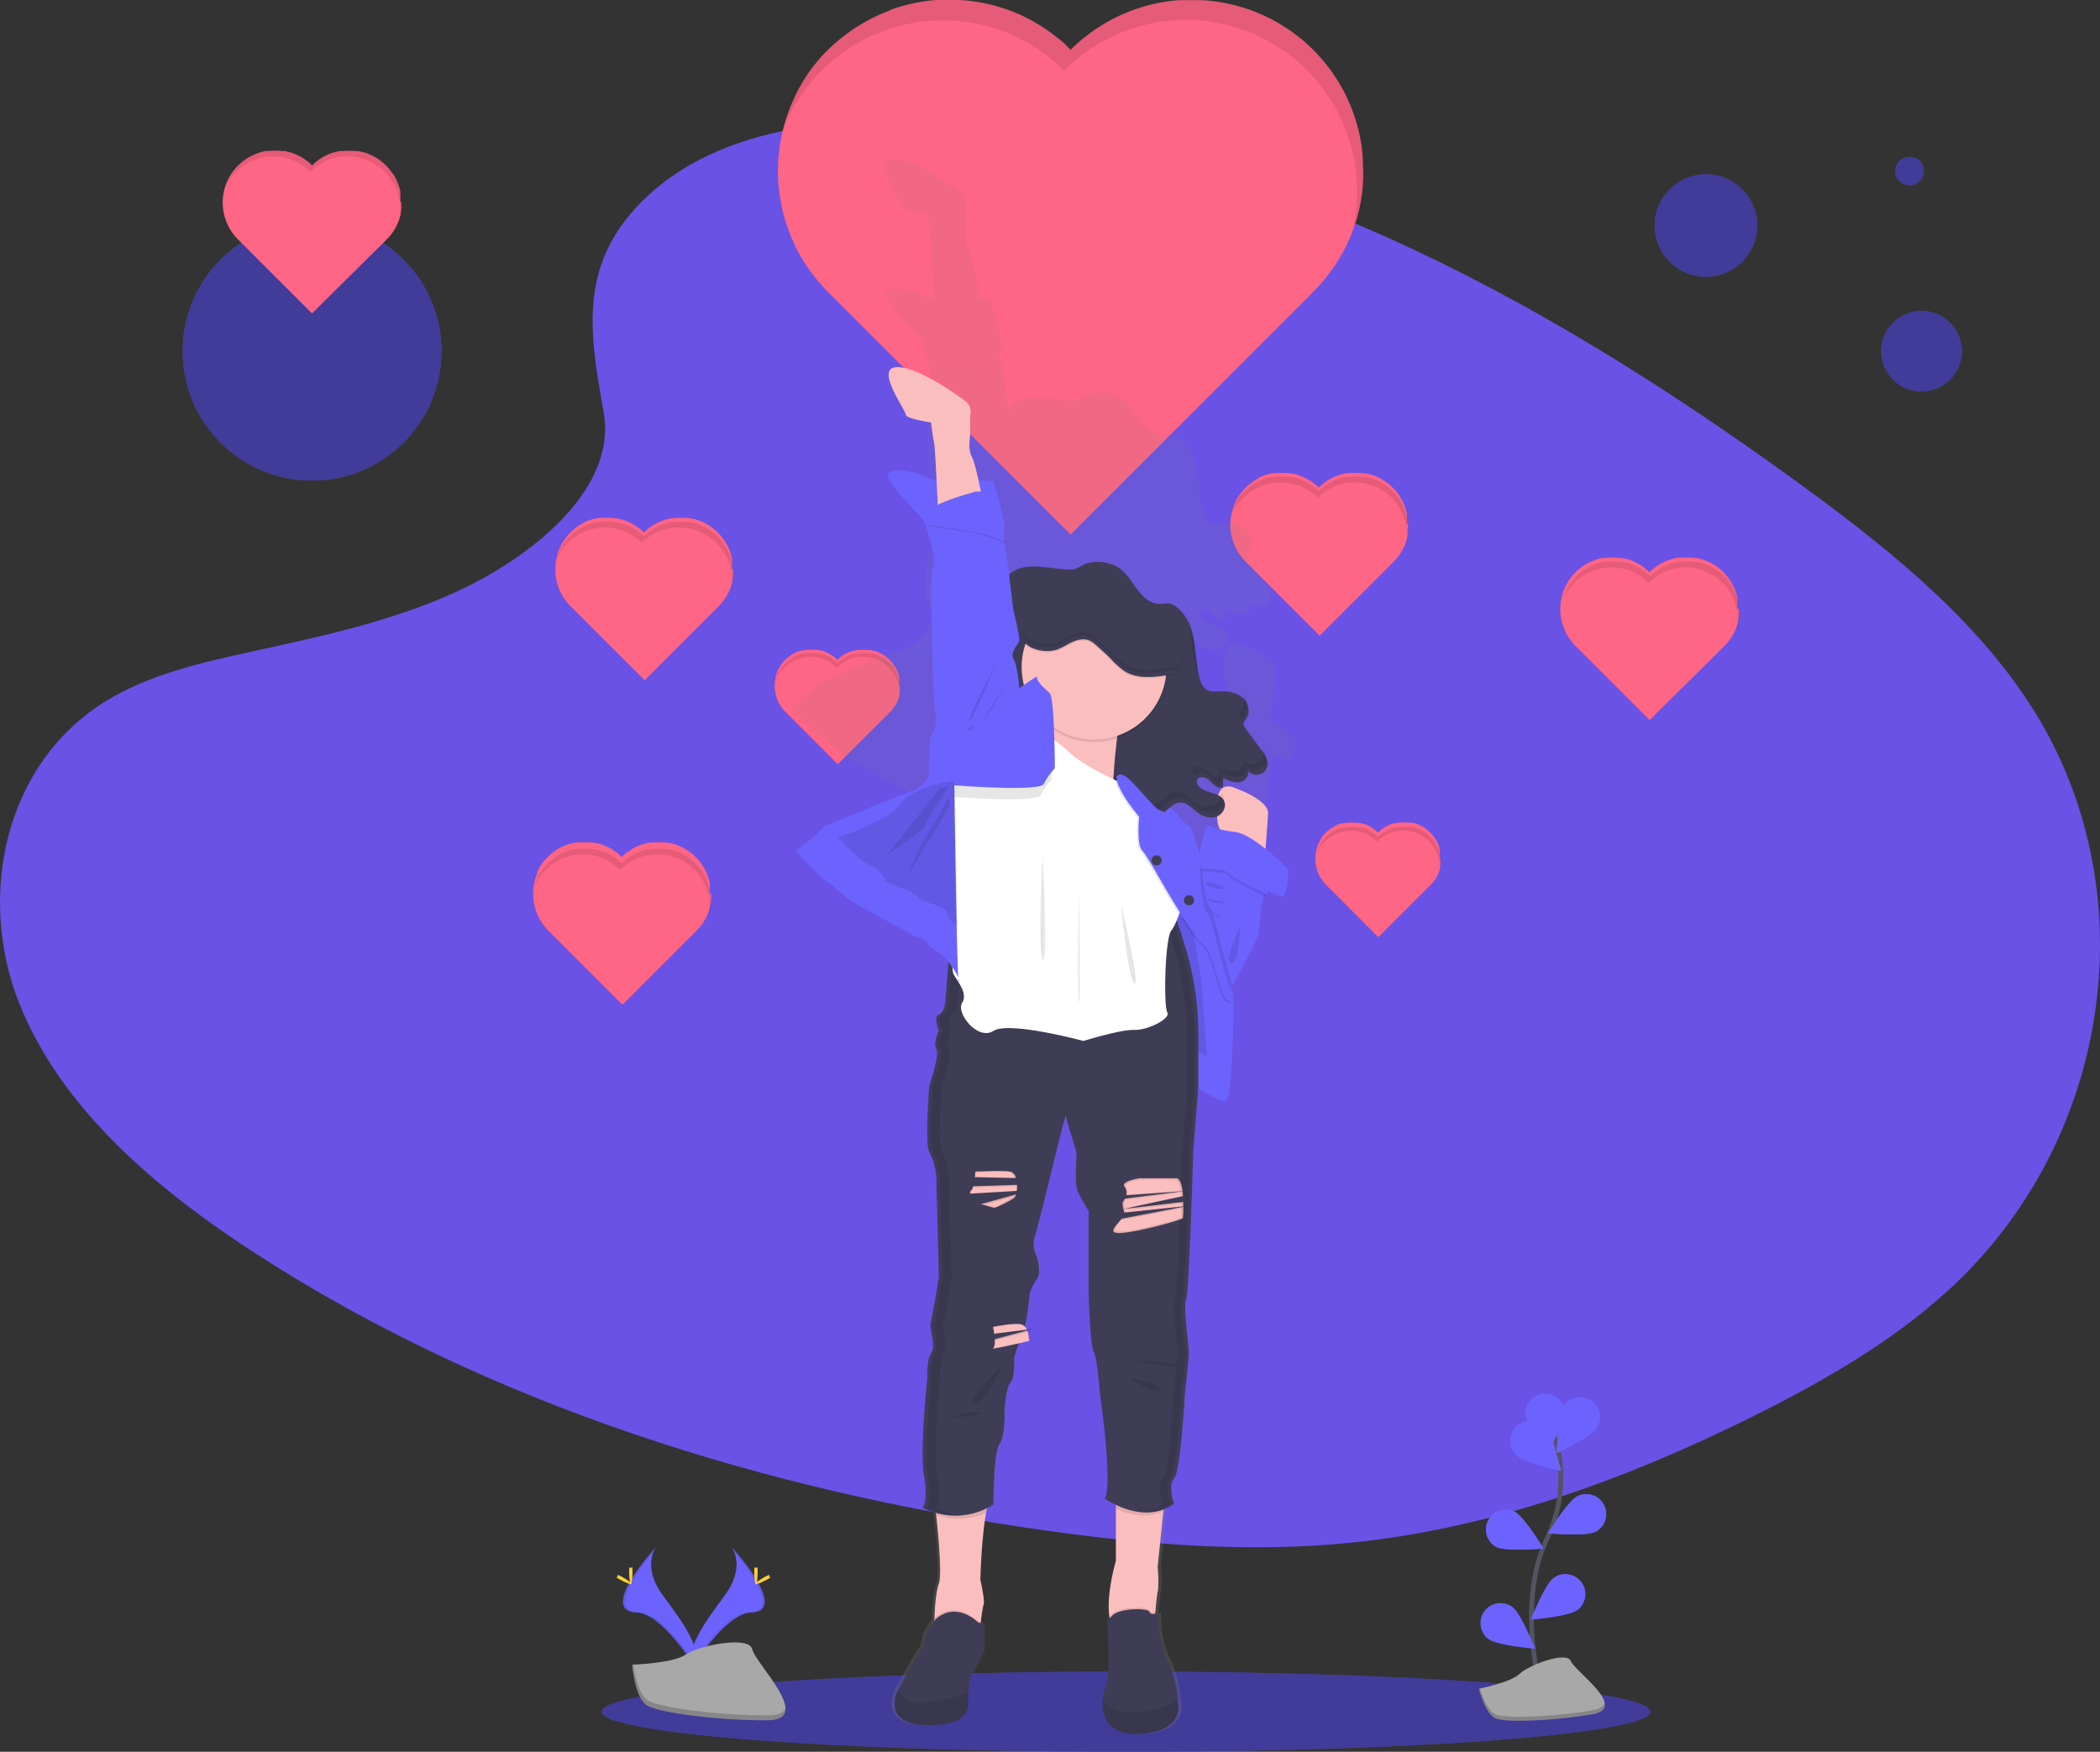 <svg xmlns="http://www.w3.org/2000/svg" xmlns:xlink="http://www.w3.org/1999/xlink" width="885.635" height="738.889" viewBox="0 0 885.635 738.889">
  <rect x="0" y="0" width="885.635" height="738.889" fill="#333333" stroke="none"/>
  <defs>
    <linearGradient id="linear-gradient" x1="0.5" y1="1" x2="0.5" gradientUnits="objectBoundingBox">
      <stop offset="0" stop-color="gray" stop-opacity="0.251"/>
      <stop offset="0.54" stop-color="gray" stop-opacity="0.122"/>
      <stop offset="1" stop-color="gray" stop-opacity="0.102"/>
    </linearGradient>
    <linearGradient id="linear-gradient-2" x1="0.507" y1="1.003" x2="0.507" y2="0" xlink:href="#linear-gradient"/>
  </defs>
  <g id="Group_4" data-name="Group 4" transform="translate(-517 -151)">
    <ellipse id="Ellipse_1" data-name="Ellipse 1" cx="221.12" cy="16.91" rx="221.12" ry="16.91" transform="translate(770.76 856.069)" fill="#6c63ff"/>
    <ellipse id="Ellipse_2" data-name="Ellipse 2" cx="221.12" cy="16.91" rx="221.12" ry="16.91" transform="translate(770.76 856.069)" opacity="0.4"/>
    <path id="Path_1" data-name="Path 1" d="M415.83,108.08C445.825,80.41,493.012,74.77,535.953,77,670.8,83.92,792.54,151.21,897.82,227.32c38.112,27.56,75.644,57.25,100.394,95.19,50.371,77.24,35.422,184.25-34.619,247.88-23.831,21.65-52.713,38.25-82.368,53-52.732,26.16-109.634,47.16-169.478,53.13-42.679,4.27-85.89.8-128.318-5.15C464.9,654.69,348.546,618,251.016,555.08c-42.776-27.57-83.094-61.84-100.723-106.45s-6.347-101.12,37.328-127.52c18.064-10.92,39.67-15.85,60.811-20.48,31.126-6.82,62.756-13.54,90.844-27.39,29.027-14.32,63.356-42,57.618-73.67C390.732,165.58,385.836,135.72,415.83,108.08Z" transform="translate(374.673 125.21)" fill="#6952e5"/>
    <path id="Path_3" data-name="Path 3" d="M732.48,98.56v1.79a11.562,11.562,0,0,1-.07,1.54v.32c0,.43-.05.86-.09,1.28v.37a1.376,1.376,0,0,1,0,.2,11.529,11.529,0,0,1-.1,1.17c-.04.39-.07.62-.1.94-.09.77-.19,1.54-.31,2.31-.07.51-.15,1-.23,1.52a.434.434,0,0,0,0,.11c-.05.25-.09.5-.14.76s-.05.29-.08.44a1.1,1.1,0,0,1-.08.4,5.092,5.092,0,0,0-.16.8c-.06.26-.11.53-.17.8s-.08.39-.13.59-.15.67-.23,1a.129.129,0,0,0,0,.06l-.18.69-.21.84c-.09.34-.19.68-.28,1a.347.347,0,0,1-.08.27l-.3,1c-.32,1.06-.67,2.12-1,3.17l-.36,1-.21.55A71,71,0,0,1,718.22,141c-.24.34-.5.67-.75,1a74.665,74.665,0,0,1-6.15,7L609.07,251.26,506.83,149a72.415,72.415,0,0,1-8-9.52,70,70,0,0,1-4.16-6.64,72.35,72.35,0,0,1-8.74-41.11c.11-1.31.26-2.62.44-3.92.32-2.3.76-4.59,1.3-6.86.11-.46.23-.92.35-1.37.06-.23.12-.47.18-.69s.07-.28.11-.42l.3-1h0c.24-.79.48-1.58.74-2.37l.37-1.08c.54-1.53,1.12-3,1.76-4.54l.39-.89c.2-.45.4-.9.61-1.35.34-.72.69-1.44,1-2.15l.09-.16h0c.16-.33.33-.64.5-1l.59-1.09c.25-.45.51-.9.77-1.35.12-.21.25-.42.37-.64s.15-.23.22-.36a.429.429,0,0,0,0-.07h0c.16-.26.32-.52.49-.78s.37-.59.56-.88c.42-.65.85-1.3,1.29-1.94l.47-.67.59-.81c.2-.29.41-.57.63-.85l.76-1c.24-.29.47-.59.7-.88l.25-.3.51-.62c.26-.32.53-.63.8-.94l.35-.41.06-.07.61-.68.68-.75c.64-.69,1.3-1.38,2-2l.79-.78,1.23-1.16c.27-.25.54-.5.82-.74s.64-.58,1-.86l.64-.54c.21-.19.43-.37.64-.54a16.171,16.171,0,0,1,1.3-1l.66-.52c1.1-.84,2.21-1.65,3.35-2.43l.68-.46.69-.45.65-.42,1-.6.48-.29.7-.41c.94-.55,1.88-1.08,2.83-1.58l.57-.3.88-.45.73-.36.73-.34.73-.35.74-.33.74-.32c1-.43,2-.83,3-1.21L533,30l.8-.29.71-.25.6-.2,1.38-.44.71-.22.57-.16.56-.16q.5-.15,1-.27l1.32-.34c1.36-.33,2.73-.63,4.1-.88l.56-.1.78-.13.8-.13,1-.15.59-.08c1.32-.17,2.64-.31,4-.41h9.29a5.765,5.765,0,0,1,1,.06h.68c1.06.08,2.12.19,3.17.31l1.42.19,1,.14.79.13.79.13.52.09q2.05.38,4.08.87l1.66.43.46.13.71.2c.46.13.92.26,1.37.41l.6.19q1.5.46,3,1l.68.25.89.34,1.34.54c.52.22,1,.44,1.53.67l.6.26.82.39.73.34.72.36.91.46.72.38c.56.3,1.12.6,1.67.92l.7.4c.82.47,1.62,1,2.42,1.47l.65.42.69.45.68.46h0l.45.31c1,.67,1.91,1.37,2.85,2.09l.66.52c.43.34.87.69,1.3,1,.21.17.43.35.64.54l.64.54,1,.86c.28.24.55.49.82.74L608.28,46l.79.78.8-.78,1.22-1.16c.27-.25.54-.5.82-.74s.64-.58,1-.86l.64-.54c.21-.19.43-.37.64-.54a16.165,16.165,0,0,1,1.3-1l.66-.52c1.1-.84,2.21-1.65,3.35-2.43l.68-.46.69-.45.65-.42.95-.6.48-.29.7-.41c.94-.55,1.88-1.08,2.83-1.58l.57-.3.88-.45.73-.36.73-.34.73-.35.74-.33.74-.32c1-.43,2-.83,3-1.21.24-.09.49-.19.74-.27l.79-.29.72-.25.59-.2,1.38-.44.71-.22.57-.16.56-.16c.33-.1.66-.19,1-.27l1.31-.34c1.36-.33,2.73-.63,4.1-.88l.56-.1.78-.13.8-.13,1-.15.59-.08c1.32-.17,2.64-.31,4-.41H664a5.765,5.765,0,0,1,1,.06h.68c1.06.08,2.12.19,3.17.31l1.42.19,1,.14.79.13.79.13.52.09q2.05.38,4.08.87l1.66.43.46.13.71.2c.46.13.92.26,1.38.41l.59.19c1,.31,2,.65,3,1l.67.25.89.34,1.34.54c.52.22,1,.44,1.53.67l.6.26.82.39.73.34.72.36.91.46.73.38c.55.3,1.11.6,1.66.92l.7.4c.82.47,1.63,1,2.42,1.47l.65.42.69.45.68.46h.05l.45.31c1,.67,1.91,1.37,2.85,2.09l.66.52c.43.34.87.69,1.3,1,.21.17.43.35.64.54l.64.54.83.74c.28.25.56.5.83.76l.47.43h0a.462.462,0,0,1,.07.07c.27.24.53.5.8.75l.36.35c.14.15.28.29.43.43l.79.81c.4.41.8.83,1.19,1.26.23.24.46.49.68.74.38.42.75.84,1.12,1.27l1.18,1.41c1.35,1.66,2.61,3.36,3.8,5.1l.48.73c.18.26.34.52.51.78l.43.67c.24.39.48.77.71,1.16l.63,1.08c.13.22.26.44.38.66l.29.52.29.52.42.79.41.79q1.41,2.76,2.56,5.63l.33.81c.31.79.6,1.57.88,2.37l.25.72c.11.34.23.68.33,1s.2.61.29.92l.18.58c.09.28.17.56.25.84s.19.69.29,1c.15.56.29,1.12.43,1.69l.21.88c.1.42.19.84.28,1.26a2.591,2.591,0,0,0,.11.54c.04.18.1.48.14.72s.08.38.11.57l.09.48a.9.9,0,0,0,.08.45c.08.15,0,.29.07.44l.15.9a5.58,5.58,0,0,0,.13.9c.05.3.09.67.13,1s.08.64.11,1l.06.55c0,.33.07.66.1,1v.49c0,.34.06.68.08,1a.151.151,0,0,1,0,.07v1.29a7.812,7.812,0,0,0,.05,1.08h0v1.11A12.8,12.8,0,0,1,732.48,98.56Z" transform="translate(359.423 125.21)" fill="#ff6584"/>
    <path id="Path_4" data-name="Path 4" d="M732.48,98.56v1.79a11.562,11.562,0,0,1-.07,1.54v.32c0,.43-.05.86-.09,1.28v.37a1.376,1.376,0,0,1,0,.2,11.529,11.529,0,0,1-.1,1.17c-.04.39-.07.62-.1.94-.09.77-.19,1.54-.31,2.31-.07.51-.15,1-.23,1.52a.434.434,0,0,0,0,.11c-.05.25-.09.5-.14.76s-.05.29-.08.44a1.1,1.1,0,0,1-.08.4,5.092,5.092,0,0,0-.16.8c-.06.26-.11.53-.17.8s-.08.39-.13.59-.15.67-.23,1a.129.129,0,0,0,0,.06l-.18.69-.21.84c-.09.34-.19.68-.28,1a.347.347,0,0,1-.08.27l-.3,1c-.32,1.06-.67,2.12-1,3.17l-.36,1-.21.55a72.35,72.35,0,0,0-31.54-78q-1.95-1.24-3.94-2.34a72.28,72.28,0,0,0-86.1,12.36,72.462,72.462,0,0,0-8.83-7.5h0a71.215,71.215,0,0,0-7.48-4.74,72.45,72.45,0,0,0-69.62,0,71.47,71.47,0,0,0-10.27,6.86,73.861,73.861,0,0,0-18,21.07.358.358,0,0,1,0,.09,68.663,68.663,0,0,0-3.09,6.19c-.52,1.16-1,2.34-1.45,3.52.11-.46.23-.92.35-1.37.06-.23.12-.47.18-.69s.07-.28.11-.42l.3-1h0c.24-.79.48-1.58.74-2.37l.37-1.08c.54-1.53,1.12-3,1.76-4.54l.39-.89c.2-.45.4-.9.61-1.35.34-.72.69-1.44,1-2.15l.09-.16h0c.16-.33.33-.64.5-1l.59-1.09c.25-.45.51-.9.77-1.35.12-.21.25-.42.37-.64s.15-.23.22-.36a.429.429,0,0,0,0-.07h0c.16-.26.32-.52.49-.78s.37-.59.56-.88c.42-.65.85-1.3,1.29-1.94l.47-.67.59-.81c.2-.29.41-.57.63-.85l.76-1c.24-.29.47-.59.7-.88l.25-.3.51-.62c.26-.32.53-.63.8-.94l.35-.41.06-.07.61-.68.68-.75c.64-.69,1.3-1.38,2-2l.79-.78,1.23-1.16c.27-.25.54-.5.82-.74s.64-.58,1-.86l.64-.54c.21-.19.43-.37.64-.54a16.171,16.171,0,0,1,1.3-1l.66-.52c1.1-.84,2.21-1.65,3.35-2.43l.68-.46.69-.45.65-.42,1-.6.48-.29.7-.41c.94-.55,1.88-1.08,2.83-1.58l.57-.3.88-.45.73-.36.73-.34.73-.35.74-.33.74-.32c1-.43,2-.83,3-1.21L533,30l.8-.29.71-.25.6-.2,1.38-.44.71-.22.57-.16.56-.16q.5-.15,1-.27l1.32-.34c1.36-.33,2.73-.63,4.1-.88l.56-.1.78-.13.8-.13,1-.15.59-.08c1.32-.17,2.64-.31,4-.41h9.29a5.765,5.765,0,0,1,1,.06h.68c1.06.08,2.12.19,3.17.31l1.42.19,1,.14.79.13.79.13.52.09q2.05.38,4.08.87l1.66.43.46.13.71.2c.46.13.92.26,1.37.41l.6.19q1.5.46,3,1l.68.25.89.34,1.34.54c.52.22,1,.44,1.53.67l.6.26.82.39.73.34.72.36.91.46.72.38c.56.3,1.12.6,1.67.92l.7.4c.82.47,1.62,1,2.42,1.47l.65.42.69.45.68.46h0l.45.31c1,.67,1.91,1.37,2.85,2.09l.66.52c.43.34.87.69,1.3,1,.21.17.43.35.64.54l.64.54,1,.86c.28.24.55.49.82.74L608.28,46l.79.78.8-.78,1.22-1.16c.27-.25.54-.5.82-.74s.64-.58,1-.86l.64-.54c.21-.19.43-.37.64-.54a16.165,16.165,0,0,1,1.3-1l.66-.52c1.1-.84,2.21-1.65,3.35-2.43l.68-.46.69-.45.65-.42.95-.6.48-.29.7-.41c.94-.55,1.88-1.08,2.83-1.58l.57-.3.88-.45.73-.36.73-.34.73-.35.74-.33.74-.32c1-.43,2-.83,3-1.21.24-.09.49-.19.74-.27l.79-.29.72-.25.59-.2,1.38-.44.71-.22.57-.16.56-.16c.33-.1.66-.19,1-.27l1.31-.34c1.36-.33,2.73-.63,4.1-.88l.56-.1.78-.13.8-.13,1-.15.59-.08c1.32-.17,2.64-.31,4-.41H664a5.765,5.765,0,0,1,1,.06h.68c1.06.08,2.12.19,3.17.31l1.42.19,1,.14.79.13.79.13.52.09q2.05.38,4.08.87l1.66.43.46.13.71.2c.46.13.92.26,1.38.41l.59.19c1,.31,2,.65,3,1l.67.25.89.34,1.34.54c.52.22,1,.44,1.53.67l.6.26.82.39.73.34.72.36.91.46.73.38c.55.3,1.11.6,1.66.92l.7.4c.82.47,1.63,1,2.42,1.47l.65.42.69.45.68.46h.05l.45.31c1,.67,1.91,1.37,2.85,2.09l.66.52c.43.34.87.69,1.3,1,.21.17.43.35.64.54l.64.54.83.74c.28.25.56.5.83.76l.47.43h0a.462.462,0,0,1,.07.07c.27.24.53.5.8.75l.36.35c.14.15.28.29.43.43l.79.81c.4.41.8.83,1.19,1.26.23.24.46.49.68.74.38.42.75.84,1.12,1.27l1.18,1.41c1.35,1.66,2.61,3.36,3.8,5.1l.48.73c.18.26.34.52.51.78l.43.67c.24.39.48.77.71,1.16l.63,1.08c.13.22.26.44.38.66l.29.52.29.52.42.79.41.79q1.41,2.76,2.56,5.63l.33.81c.31.79.6,1.57.88,2.37l.25.72c.11.34.23.68.33,1s.2.61.29.92l.18.58c.09.28.17.56.25.84s.19.69.29,1c.15.56.29,1.12.43,1.69l.21.88c.1.42.19.84.28,1.26a2.591,2.591,0,0,0,.11.54c.04.18.1.48.14.72s.08.38.11.57l.09.48a.9.9,0,0,0,.08.45c.08.15,0,.29.07.44l.15.9a5.58,5.58,0,0,0,.13.9c.05.3.09.67.13,1s.08.64.11,1l.06.55c0,.33.07.66.1,1v.49c0,.34.06.68.08,1a.151.151,0,0,1,0,.07v1.29a7.812,7.812,0,0,0,.05,1.08h0v1.11A12.8,12.8,0,0,1,732.48,98.56Z" transform="translate(359.381 125.21)" opacity="0.1"/>
    <path id="Path_5" data-name="Path 5" d="M899.81,321.41V323a.13.13,0,0,1,0,.06v.64l-.09.71a3.65,3.65,0,0,1-.07.46h0v.37a.5.5,0,0,1,0,.12v.25a2,2,0,0,1-.05.24q0,.09,0,.18a.568.568,0,0,1-.07.31h0l-.06.21-.06.25-.09.31v.09a2.068,2.068,0,0,1-.1.31c-.09.33-.2.65-.31,1a1.148,1.148,0,0,1-.11.31,1.228,1.228,0,0,1-.07.17,21.545,21.545,0,0,1-2.92,5.33l-.23.31a22,22,0,0,1-1.88,2.13L862.15,368l-31.21-31.21a22.274,22.274,0,0,1-2.45-2.9,22.865,22.865,0,0,1-1.27-2,22.159,22.159,0,0,1-2.67-12.55,8.167,8.167,0,0,1,.14-1.2c.1-.7.23-1.4.4-2.09a1.6,1.6,0,0,1,.1-.42l.06-.21v-.13l.09-.31h0c.07-.24.15-.48.23-.72s.07-.22.11-.33q.24-.71.54-1.38l.12-.28.18-.41c.11-.22.21-.44.33-.65v-.05h0l.16-.29.18-.33c.07-.14.15-.28.23-.42l.12-.19.06-.11h0c0-.08.09-.16.14-.24s.12-.18.17-.27.26-.4.4-.59l.14-.21.18-.25.19-.25.24-.31.21-.27.08-.09.15-.19.25-.29.1-.12h0l.19-.21c.06-.08.14-.15.21-.23s.39-.42.6-.63l.24-.23.37-.36.25-.23.3-.26.19-.16.2-.17.39-.32.21-.16c.33-.25.67-.5,1-.74l.21-.14.2-.14.2-.12.3-.19.14-.08.22-.13c.28-.17.57-.33.86-.48l.17-.09.27-.14.22-.11.23-.11.22-.1.22-.1.23-.1.91-.37.23-.08.24-.09.22-.08.18-.06.42-.13.22-.07.17-.05.17-.05.31-.08.4-.1c.41-.11.83-.2,1.25-.27h1.14c.4-.05.8-.1,1.21-.13h3.35l1,.1.44.06h.93c.42.07.83.16,1.25.26l.5.13h.14l.22.06.42.13.18.05c.31.1.61.2.91.32l.21.07.27.11.41.16.46.2.19.09.25.11.22.11.22.11.28.14.22.12.51.27.21.13c.25.14.5.29.74.45l.2.12.21.14.21.14h0l.14.1.87.63a1.557,1.557,0,0,0,.2.16l.4.32.19.17.2.16.29.26.25.23.37.36a2.731,2.731,0,0,1,.25.23,1.753,1.753,0,0,1,.24-.23l.37-.36.25-.23.29-.26.2-.16.19-.17.4-.32a1.556,1.556,0,0,0,.2-.16l1-.74.21-.14.21-.14.2-.12.29-.19.15-.08.21-.13q.43-.26.87-.48l.17-.09.27-.14.22-.11.22-.11.23-.1.22-.1.23-.1.91-.37.23-.08.24-.09.22-.08.18-.06.42-.13.22-.07.17-.05.17-.05.3-.08.4-.1q.63-.16,1.26-.27h1.13c.41-.05.81-.1,1.21-.13h3.35l1,.1a1.045,1.045,0,0,1,.43.06h.94c.41.07.83.16,1.24.26l.51.13h.14l.22.06.42.13.18.05c.3.1.61.2.91.32l.2.07.27.11.41.16.47.2.18.09.25.11.23.11.22.11.27.14.23.12.5.27.22.13c.25.14.49.29.74.45l.2.12.2.14.21.14h0l.13.1q.45.3.87.63l.21.16.39.32.2.17.19.16.26.23.25.23.14.13h0l.24.23.11.1.13.13.24.25.37.38c.07.08.14.15.2.23l.35.39.36.43a16.607,16.607,0,0,1,1.16,1.56l.15.22.15.24.13.2.22.36.19.32.12.21.09.16.08.16a1.721,1.721,0,0,1,.13.23l.12.25c.29.56.55,1.13.79,1.71,0,.09.07.17.1.25l.27.72a.3.3,0,0,0,.07.23c.07.08.07.2.11.31a2.31,2.31,0,0,1,.08.28l.06.17a1.254,1.254,0,0,0,.07.26l.09.32c.05.17.09.34.13.51a2.688,2.688,0,0,1,.07.27,2.706,2.706,0,0,0,.08.39.371.371,0,0,1,0,.16v2.9h0v.19a1.265,1.265,0,0,0,0,.2q0,.165,0,.33h0v.34C899.209,320.84,899.82,321.19,899.81,321.41Z" transform="translate(350.56 86.72)" fill="#ff6584"/>
    <path id="Path_6" data-name="Path 6" d="M899.81,321.41V323a.13.13,0,0,1,0,.06v.64l-.09.71a3.65,3.65,0,0,1-.07.46h0v.37a.5.5,0,0,1,0,.12v.25a2,2,0,0,1-.05.24q0,.09,0,.18a.568.568,0,0,1-.07.31h0l-.06.21-.06.25-.09.31v.09a2.068,2.068,0,0,1-.1.31c-.09.33-.2.65-.31,1a1.148,1.148,0,0,1-.11.31,1.228,1.228,0,0,1-.07.17,21.476,21.476,0,0,0,.61-5.35,22.12,22.12,0,0,0-10.23-18.45c-.4-.26-.8-.49-1.21-.72a22.13,22.13,0,0,0-21.24,0,22.991,22.991,0,0,0-2.1,1.31,22,22,0,0,0-2.88,2.44,22.369,22.369,0,0,0-2.7-2.3h0a22.982,22.982,0,0,0-2.28-1.45,22,22,0,0,0-24.39,2.1,23.623,23.623,0,0,0-1.84,1.65,21.767,21.767,0,0,0-2.42,2.87c-.44.62-.85,1.26-1.22,1.91h0a20.766,20.766,0,0,0-.94,1.89c-.16.36-.31.72-.44,1.08a1.6,1.6,0,0,1,.1-.42l.06-.21v-.13l.09-.31h0c.07-.24.15-.48.23-.72s.07-.22.11-.33q.24-.71.54-1.38l.12-.28.18-.41c.11-.22.21-.44.33-.65v-.05h0l.16-.29.18-.33c.07-.14.15-.28.23-.42l.12-.19.06-.11h0c0-.08.09-.16.14-.24s.12-.18.17-.27.26-.4.4-.59l.14-.21.18-.25.19-.25.24-.31.21-.27.08-.09.15-.19.25-.29.1-.12h0l.19-.21c.06-.08.14-.15.21-.23s.39-.42.6-.63l.24-.23.37-.36.25-.23.3-.26.19-.16.2-.17.39-.32.21-.16c.33-.25.67-.5,1-.74l.21-.14.2-.14.2-.12.3-.19.14-.08.22-.13c.28-.17.57-.33.86-.48l.17-.09.27-.14.22-.11.23-.11.22-.1.22-.1.23-.1.91-.37.23-.08.24-.09.22-.08.18-.06.42-.13.22-.07.17-.05.17-.05.31-.08.4-.1c.41-.11.83-.2,1.25-.27h1.14c.4-.05.8-.1,1.21-.13h3.35l1,.1.44.06h.93c.42.07.83.16,1.25.26l.5.13h.14l.22.06.42.13.18.05c.31.1.61.2.91.32l.21.07.27.11.41.16.46.2.19.09.25.11.22.11.22.11.28.14.22.12.51.27.21.13c.25.14.5.29.74.45l.2.12.21.14.21.14h0l.14.1.87.63a1.55,1.55,0,0,0,.2.16l.4.32.19.17.2.16.29.26.25.23.37.36a2.744,2.744,0,0,1,.25.23,1.753,1.753,0,0,1,.24-.23l.37-.36.25-.23.29-.26.2-.16.19-.17.4-.32a1.559,1.559,0,0,0,.2-.16l1-.74.21-.14.21-.14.2-.12.29-.19.15-.08.21-.13q.43-.26.87-.48l.17-.09.27-.14.22-.11.22-.11.23-.1.22-.1.23-.1.91-.37.23-.08.24-.09.22-.08.18-.06.42-.13.22-.07.17-.05.17-.05.3-.08.4-.1q.63-.16,1.26-.27h1.13c.41-.05.81-.1,1.21-.13h3.35l1,.1a1.045,1.045,0,0,1,.43.06h.94c.41.07.83.16,1.24.26l.51.13h.14l.22.06.42.13.18.05c.3.1.61.2.91.32l.2.07.27.11.41.16.47.2.18.09.25.11.23.11.22.11.27.14.23.12.5.27.22.13c.25.14.49.29.74.45l.2.12.2.14.21.14h0l.13.1q.45.3.87.63l.21.16.39.32.2.17.19.16.26.23.25.23.14.13h0l.24.23.11.1.13.13.24.25.37.38c.07.08.14.15.2.23l.35.39.36.43a16.607,16.607,0,0,1,1.16,1.56l.15.22.15.24.13.2.22.36.19.32.12.21.09.16.08.16a1.7,1.7,0,0,1,.13.23l.12.25c.29.56.55,1.13.79,1.71,0,.09.07.17.1.25l.27.72a.3.3,0,0,0,.07.23c.07.08.07.2.11.31a2.3,2.3,0,0,1,.08.28l.06.17a1.254,1.254,0,0,0,.07.26l.09.32c.05.17.09.34.13.51a2.672,2.672,0,0,1,.07.27,2.7,2.7,0,0,0,.08.39.371.371,0,0,1,0,.16v2.9h0v.19a1.272,1.272,0,0,0,0,.2v.33h0v.34C899.569,320.76,899.82,321.19,899.81,321.41Z" transform="translate(350.553 88.56)" opacity="0.1"/>
    <path id="Path_7" data-name="Path 7" d="M755.14,280v2.04a2.678,2.678,0,0,1,0,.28,1.9,1.9,0,0,1-.09.71c-.09.23,0,.31-.07.46h0a1.865,1.865,0,0,1,0,.23.772.772,0,0,1,0,.14v.36l-.06.24a1.151,1.151,0,0,1,0,.18,2.832,2.832,0,0,1-.07.31h0a1.608,1.608,0,0,0,0,.21,2.484,2.484,0,0,0-.07.26l-.09.31a.238.238,0,0,1,0,.08l-.09.32c-.1.32-.2.65-.32,1a.912.912,0,0,1-.11.3l-.06.17a22,22,0,0,1-2.93,5.34l-.23.3a21.991,21.991,0,0,1-1.87,2.14l-31.21,31.2-31.21-31.2a22.147,22.147,0,0,1-2.44-2.91,21.584,21.584,0,0,1-1.28-2,22,22,0,0,1-2.66-12.54,9.563,9.563,0,0,1,.13-1.2c.1-.71.23-1.4.4-2.1a1.465,1.465,0,0,1,.11-.41,1.421,1.421,0,0,1,.05-.22.559.559,0,0,1,0-.12l.09-.32h0c.07-.24.14-.48.22-.72l.12-.33c.16-.47.34-.93.53-1.39l.12-.27c.06-.14.12-.28.19-.41s.21-.44.32-.66v-.05h0l.15-.3.18-.33.24-.41a2,2,0,0,1,.11-.2l.07-.11h0l.15-.24c.05-.09.11-.18.17-.27l.39-.59.15-.2.18-.25.19-.26.23-.31a2.75,2.75,0,0,1,.22-.26.859.859,0,0,1,.07-.1l.16-.18.24-.29.11-.13h0l.18-.21.21-.23.6-.62.24-.24.38-.35a2.734,2.734,0,0,1,.25-.23l.29-.26.2-.17.19-.16.4-.32.2-.16c.33-.26.68-.51,1-.74l.21-.14.21-.14.2-.13.29-.18.14-.09.22-.13c.28-.16.57-.33.86-.48l.18-.09L692,260l.22-.11.22-.1.22-.11.23-.1.22-.1.92-.37.22-.08.24-.09.22-.07.19-.06.42-.14.21-.06.18-.05.17-.05.3-.09.4-.1,1.25-.27h1.14c.4-.05.81-.09,1.21-.12h3.35a9.044,9.044,0,0,1,1,.09l.43.06h.93c.42.08.84.17,1.25.27l.51.13h.14a1.661,1.661,0,0,1,.21.06l.42.12.19.06.9.31.21.08.27.1.41.17.47.2.18.08.25.12.22.1.22.11.28.14.22.12.51.28.22.12.73.45.2.13.21.14.21.14h0l.14.09c.3.21.59.42.87.64a1.561,1.561,0,0,1,.2.16c.14.1.27.21.4.32l.2.16.19.17.29.26a2.722,2.722,0,0,1,.25.23l.38.35.24.24.24-.24.37-.35.25-.23.3-.26.19-.17.2-.16c.13-.11.26-.22.4-.32a1.56,1.56,0,0,1,.2-.16c.33-.26.67-.51,1-.74l.21-.14.21-.14.19-.13.3-.18.14-.09.22-.13c.28-.16.57-.33.86-.48l.17-.09.27-.14.23-.11.22-.1.22-.11.23-.1.22-.1.91-.37.23-.08.24-.09.22-.07.18-.06.42-.14.22-.06.17-.05.17-.05.31-.09.4-.1c.42-.1.83-.19,1.25-.27h1.14c.4-.05.8-.09,1.21-.12h3.35l1,.09.43.06h.93c.42.08.83.17,1.25.27l.51.13h.13a1.411,1.411,0,0,1,.22.06l.42.12.18.06.91.31.21.08.27.1.41.17.47.2.18.08.25.12.22.1.22.11.28.14.22.12.51.28.21.12.74.45.2.13.21.14.21.14h0l.14.09.87.64.2.16.4.32.19.16.2.17.25.22.26.23.14.14h0l.25.23.11.11.13.13.24.24.36.39.21.23c.12.12.23.25.34.38l.36.43a18.024,18.024,0,0,1,1.16,1.56l.15.22.15.24a2.388,2.388,0,0,1,.13.21,4.114,4.114,0,0,1,.22.35c.07.12.13.22.19.33l.12.2.09.16.09.16.12.24c0,.08.09.16.13.24.29.56.55,1.14.78,1.72a1.849,1.849,0,0,1,.1.25q.15.36.27.72a.652.652,0,0,0,.08.22l.1.31.09.28a.25.25,0,0,0,.05.18c.05.06,0,.17.08.25l.09.32a2.475,2.475,0,0,0,.13.52l.06.27.09.38v.17a1.439,1.439,0,0,1,0,.22,1,1,0,0,1,0,.17.77.77,0,0,1,0,.15v.27a2.49,2.49,0,0,1,0,.27,2.694,2.694,0,0,1,0,.28.635.635,0,0,0,.05.3v1.23h0v.73h0v.33C755.14,279.54,755.14,279.76,755.14,280Z" transform="translate(355.669 92.556)" fill="#ff6584"/>
    <path id="Path_8" data-name="Path 8" d="M755.14,280v2.04a2.678,2.678,0,0,1,0,.28,1.9,1.9,0,0,1-.09.71c-.09.23,0,.31-.07.46h0a1.865,1.865,0,0,1,0,.23.772.772,0,0,1,0,.14v.36l-.06.24a1.151,1.151,0,0,1,0,.18,2.832,2.832,0,0,1-.07.31h0a1.608,1.608,0,0,0,0,.21,2.484,2.484,0,0,0-.07.26l-.09.31a.238.238,0,0,1,0,.08l-.09.32c-.1.32-.2.65-.32,1a.912.912,0,0,1-.11.3l-.06.17a22.094,22.094,0,0,0-9.63-23.8c-.39-.25-.79-.49-1.2-.71a22.09,22.09,0,0,0-21.25,0,19.751,19.751,0,0,0-2.09,1.31,21.262,21.262,0,0,0-2.89,2.43,22.5,22.5,0,0,0-2.7-2.3h0a21.809,21.809,0,0,0-2.28-1.44,22.1,22.1,0,0,0-26.23,3.74A21.766,21.766,0,0,0,683,269.7c-.44.62-.84,1.26-1.21,1.91h0c-.34.62-.66,1.25-.94,1.89-.16.35-.3.71-.44,1.07a1.465,1.465,0,0,1,.11-.41,1.413,1.413,0,0,1,.05-.22.555.555,0,0,1,0-.12l.09-.32h0c.07-.24.14-.48.22-.72l.12-.33c.16-.47.34-.93.53-1.39l.12-.27c.06-.14.12-.28.19-.41s.21-.44.32-.66v-.05h0l.15-.3.18-.33.24-.41a2,2,0,0,1,.11-.2l.07-.11h0l.15-.24c.05-.09.11-.18.17-.27l.39-.59.15-.2.18-.25.19-.26.23-.31a2.75,2.75,0,0,1,.22-.26.866.866,0,0,1,.07-.1l.16-.18.24-.29.11-.13h0l.18-.21.21-.23.6-.62.24-.24.38-.35a2.738,2.738,0,0,1,.25-.23l.29-.26.2-.17.19-.16.4-.32.2-.16c.33-.26.68-.51,1-.74l.21-.14.21-.14.2-.13.29-.18.14-.09.22-.13c.28-.16.57-.33.86-.48l.18-.09L692,260l.22-.11.22-.1.22-.11.23-.1.22-.1.92-.37.22-.08.24-.09.22-.07.19-.06.42-.14.21-.06.18-.05.17-.05.3-.09.4-.1,1.25-.27h1.14c.4-.05.81-.09,1.21-.12h3.35a9.044,9.044,0,0,1,1,.09l.43.06h.93c.42.08.84.17,1.25.27l.51.13h.14a1.661,1.661,0,0,1,.21.06l.42.12.19.06.9.31.21.08.27.1.41.17.47.2.18.08.25.12.22.1.22.11.28.14.22.12.51.28.22.12.73.45.2.13.21.14.21.14h0l.14.09c.3.21.59.42.87.64a1.561,1.561,0,0,1,.2.16c.14.1.27.21.4.32l.2.16.19.17.29.26a2.722,2.722,0,0,1,.25.23l.38.35.24.24.24-.24.37-.35.25-.23.3-.26.19-.17.2-.16c.13-.11.26-.22.4-.32a1.56,1.56,0,0,1,.2-.16c.33-.26.67-.51,1-.74l.21-.14.21-.14.19-.13.3-.18.14-.09.22-.13c.28-.16.57-.33.86-.48l.17-.09.27-.14.23-.11.22-.1.22-.11.23-.1.22-.1.91-.37.23-.08.24-.09.22-.07.18-.06.42-.14.22-.06.17-.05.17-.05.31-.09.4-.1c.42-.1.83-.19,1.25-.27h1.14c.4-.05.8-.09,1.21-.12h3.35l1,.09.43.06h.93c.42.08.83.17,1.25.27l.51.13h.13a1.411,1.411,0,0,1,.22.06l.42.12.18.06.91.31.21.08.27.1.41.17.47.2.18.08.25.12.22.1.22.11.28.14.22.12.51.28.21.12.74.45.2.13.21.14.21.14h0l.14.09.87.64.2.16.4.32.19.16.2.17.25.22.26.23.14.14h0l.25.23.11.11.13.13.24.24.36.39.21.23c.12.12.23.25.34.38l.36.43a18.024,18.024,0,0,1,1.16,1.56l.15.22.15.24a2.388,2.388,0,0,1,.13.21,4.114,4.114,0,0,1,.22.35c.07.12.13.22.19.33l.12.2.09.16.09.16.12.24c0,.08.09.16.13.24.29.56.55,1.14.78,1.72a1.849,1.849,0,0,1,.1.25q.15.36.27.72a.652.652,0,0,0,.08.22l.1.31.09.28a.25.25,0,0,0,.05.18c.05.06,0,.17.08.25l.09.32a2.475,2.475,0,0,0,.13.52l.06.27.09.38v.17a1.439,1.439,0,0,1,0,.22,1,1,0,0,1,0,.17.77.77,0,0,1,0,.15v.27a2.49,2.49,0,0,1,0,.27,2.694,2.694,0,0,1,0,.28.635.635,0,0,0,.05.3v1.23h0v.73h0v.33C755.14,279.54,755.14,279.76,755.14,280Z" transform="translate(355.666 94.11)" opacity="0.1"/>
    <path id="Path_9" data-name="Path 9" d="M460.09,301.92a1.278,1.278,0,0,1,0,.19v1.81a2.891,2.891,0,0,1,0,.29,4.309,4.309,0,0,1-.09.71c-.04.24,0,.31-.07.46h0a1.577,1.577,0,0,1,0,.23c0,.05,0,.09,0,.14v.37l-.06.24a1.158,1.158,0,0,1,0,.18.505.505,0,0,1-.07.31h0a1.6,1.6,0,0,0-.05.21,2.332,2.332,0,0,0-.07.25l-.09.31a.29.29,0,0,1,0,.09l-.09.31c-.1.33-.2.65-.32,1a2.831,2.831,0,0,1-.11.31l-.06.17a21.911,21.911,0,0,1-2.93,5.33l-.23.31a21.925,21.925,0,0,1-1.87,2.13l-31.21,31.21-31.21-31.21a22.272,22.272,0,0,1-2.45-2.9c-.46-.66-.88-1.34-1.27-2a22.07,22.07,0,0,1-2.66-12.55,9.776,9.776,0,0,1,.13-1.2c.1-.7.23-1.4.4-2.09a2.134,2.134,0,0,1,.1-.42l.06-.21a.647.647,0,0,1,0-.13,1.181,1.181,0,0,1,.08-.31h0c.07-.24.14-.48.22-.72s.08-.22.11-.33q.25-.71.54-1.38l.12-.28c.06-.13.12-.27.19-.41s.21-.44.32-.65v-.05h0l.15-.29.18-.33.24-.42.11-.19.07-.11h0l.15-.24c.05-.09.11-.18.17-.27l.39-.59.15-.21.18-.25c.06-.08.12-.17.19-.25a3.561,3.561,0,0,1,.23-.31l.22-.27.07-.09.15-.19.25-.29.11-.12h0l.18-.21.21-.23.6-.63.24-.23.38-.36.25-.23.29-.26.2-.16.19-.17.4-.32.2-.16c.33-.25.67-.5,1-.74l.21-.14.21-.14.2-.12a2.893,2.893,0,0,1,.29-.19l.14-.08.22-.13c.28-.17.57-.33.86-.48l.18-.1L397,282l.22-.11.22-.11.22-.1.23-.1.22-.1.92-.37.22-.08.24-.09.22-.08.19-.06.42-.13.21-.07.18-.05h.17l.3-.08.4-.1c.42-.11.83-.2,1.25-.27h.66l.3-.05h.18c.4,0,.81-.1,1.21-.13h3.32l1,.1.43.05.29.05h.64c.42.07.84.16,1.25.26l.51.13h.14l.21.06.42.13.18.05c.31.1.61.2.91.32l.21.07.27.11.41.16.47.2.18.09.25.11.22.11.22.11.28.14.22.12.51.27.21.13c.25.14.5.29.74.45l.2.12.21.14.21.14h0a.71.71,0,0,1,.14.1q.44.3.87.63l.2.16.4.32.19.17.2.16.29.26.25.23.38.36.24.23.24-.23.37-.36.25-.23.3-.26.19-.16.2-.17.4-.32.2-.16c.33-.25.67-.5,1-.74l.21-.14.21-.14.19-.12.3-.19.14-.08.22-.13c.28-.17.57-.33.86-.48a1,1,0,0,0,.17-.1l.27-.13.22-.11.23-.11.22-.1.23-.1.22-.1.91-.37.23-.08.24-.09.22-.08.18-.06.42-.13.22-.07.17-.05h.17l.31-.08.4-.1c.41-.11.83-.2,1.25-.27h.65l.31-.05h.18c.4,0,.8-.1,1.21-.13h3.35l1,.1.44.05.29.05h.64c.42.07.83.16,1.25.26l.5.13h.14l.22.06.42.13.18.05c.31.1.61.2.91.32l.21.07.27.11.41.16.46.2.19.09.25.11.22.11.22.11.28.14.22.12.51.27.21.13c.25.14.5.29.74.45l.2.12.21.14.21.14h0l.14.1.87.63.2.16.4.32.19.17.2.16.25.23a2.734,2.734,0,0,1,.25.23l.15.13h0l.25.23.1.1.14.13.24.25.36.38.21.23.34.39.36.43a16.608,16.608,0,0,1,1.16,1.56l.15.22.15.24a1.367,1.367,0,0,1,.13.2c.08.12.15.24.22.36s.13.22.19.32l.12.21.09.16.09.16.12.23c.05.08.09.17.13.25a18.739,18.739,0,0,1,.78,1.71l.1.25q.15.36.27.72l.08.23a1.39,1.39,0,0,0,.1.31l.09.28a.216.216,0,0,0,.05.17l.08.26a3,3,0,0,1,.08.32c.05.17.09.34.14.51l.06.27.09.39v.16a1.7,1.7,0,0,1,0,.22,1.159,1.159,0,0,1,0,.18.59.59,0,0,1,0,.14v.55a2.513,2.513,0,0,1,0,.27c0,.1,0,.21,0,.31a2.882,2.882,0,0,1,0,.29v.63a2.984,2.984,0,0,1,0,.31h0a1.208,1.208,0,0,0,0,.19c0,.07,0,.14,0,.2v.33h0v.34C459.63,301.39,460.09,301.7,460.09,301.92Z" transform="translate(366.095 89.464)" fill="#ff6584"/>
    <path id="Path_10" data-name="Path 10" d="M460.09,301.92a1.278,1.278,0,0,1,0,.19v1.81a2.891,2.891,0,0,1,0,.29,4.309,4.309,0,0,1-.09.71c-.04.24,0,.31-.07.46h0a1.577,1.577,0,0,1,0,.23c0,.05,0,.09,0,.14v.37l-.06.24a1.158,1.158,0,0,1,0,.18.505.505,0,0,1-.07.31h0a1.6,1.6,0,0,0-.05.21,2.332,2.332,0,0,0-.07.25l-.09.31a.29.29,0,0,1,0,.09l-.09.31c-.1.33-.2.65-.32,1a2.831,2.831,0,0,1-.11.31l-.06.17A21.546,21.546,0,0,0,449,285.75c-.39-.26-.8-.49-1.2-.72a22.15,22.15,0,0,0-21.25,0,21.523,21.523,0,0,0-2.09,1.31,22.1,22.1,0,0,0-2.89,2.44,21.621,21.621,0,0,0-2.7-2.3h0a21.906,21.906,0,0,0-2.28-1.45,22.15,22.15,0,0,0-21.25,0,21.394,21.394,0,0,0-3.13,2.1,22.01,22.01,0,0,0-1.85,1.65,21.769,21.769,0,0,0-2.42,2.87c-.44.62-.84,1.26-1.21,1.91h0c-.34.62-.66,1.25-.94,1.89-.16.36-.3.72-.44,1.08a2.134,2.134,0,0,1,.1-.42l.06-.21a.647.647,0,0,1,0-.13,1.181,1.181,0,0,1,.08-.31h0c.07-.24.14-.48.22-.72s.08-.22.11-.33q.25-.71.54-1.38l.12-.28c.06-.13.12-.27.19-.41s.21-.44.32-.65v-.05h0l.15-.29.18-.33.24-.42.11-.19.07-.11h0l.15-.24c.05-.09.11-.18.17-.27l.39-.59.15-.21.18-.25c.06-.08.12-.17.19-.25a3.549,3.549,0,0,1,.23-.31l.22-.27.07-.09.15-.19.25-.29.11-.12h0l.18-.21.21-.23.6-.63.24-.23.38-.36.25-.23.29-.26.2-.16.19-.17.4-.32.2-.16c.33-.25.67-.5,1-.74l.21-.14.21-.14.2-.12a2.893,2.893,0,0,1,.29-.19l.14-.08.22-.13c.28-.17.57-.33.86-.48l.18-.1L397,282l.22-.11.22-.11.22-.1.23-.1.22-.1.92-.37.22-.08.24-.09.22-.08.19-.06.42-.13.21-.07.18-.05h.17l.3-.08.4-.1c.42-.11.83-.2,1.25-.27h.66l.3-.05h.18c.4,0,.81-.1,1.21-.13h3.32l1,.1.43.05.29.05h.64c.42.07.84.16,1.25.26l.51.13h.14l.21.06.42.13.18.05c.31.1.61.2.91.32l.21.07.27.11.41.16.47.2.18.09.25.11.22.11.22.11.28.14.22.12.51.27.21.13c.25.14.5.29.74.45l.2.12.21.14.21.14h0a.71.71,0,0,1,.14.1q.44.3.87.63l.2.16.4.32.19.17.2.16.29.26.25.23.38.36.24.23.24-.23.37-.36.25-.23.3-.26.19-.16.2-.17.4-.32.2-.16c.33-.25.67-.5,1-.74l.21-.14.21-.14.19-.12.3-.19.14-.08.22-.13c.28-.17.57-.33.86-.48a1,1,0,0,0,.17-.1l.27-.13.22-.11.23-.11.22-.1.23-.1.22-.1.91-.37.23-.08.24-.09.22-.08.18-.06.42-.13.22-.07.17-.05h.17l.31-.08.4-.1c.41-.11.83-.2,1.25-.27h.65l.31-.05h.18c.4,0,.8-.1,1.21-.13h3.35l1,.1.44.05.29.05h.64c.42.07.83.16,1.25.26l.5.13h.14l.22.06.42.13.18.05c.31.1.61.2.91.32l.21.07.27.11.41.16.46.2.19.09.25.11.22.11.22.11.28.14.22.12.51.27.21.13c.25.14.5.29.74.45l.2.12.21.14.21.14h0l.14.1.87.63.2.16.4.32.19.17.2.16.25.23a2.734,2.734,0,0,1,.25.23l.15.13h0l.25.23.1.1.14.13.24.25.36.38.21.23.34.39.36.43a16.608,16.608,0,0,1,1.16,1.56l.15.22.15.24a1.367,1.367,0,0,1,.13.2c.08.12.15.24.22.36s.13.22.19.32l.12.21.09.16.09.16.12.23c.05.08.09.17.13.25a18.739,18.739,0,0,1,.78,1.71l.1.25q.15.36.27.72l.08.23a1.39,1.39,0,0,0,.1.31l.09.28a.216.216,0,0,0,.05.17l.08.26a3,3,0,0,1,.08.32c.05.17.09.34.14.51l.06.27.09.39v.16a1.7,1.7,0,0,1,0,.22,1.159,1.159,0,0,1,0,.18.59.59,0,0,1,0,.14v.55a2.513,2.513,0,0,1,0,.27c0,.1,0,.21,0,.31a2.882,2.882,0,0,1,0,.29v.63a2.984,2.984,0,0,1,0,.31h0a1.208,1.208,0,0,0,0,.19c0,.07,0,.14,0,.2v.33h0v.34C459.63,301.39,460.09,301.7,460.09,301.92Z" transform="translate(366.089 91.166)" opacity="0.1"/>
    <path id="Path_11" data-name="Path 11" d="M450.44,461.16v.35a1.346,1.346,0,0,1,0,.2c0,.15,0,.31,0,.47v.6a.13.13,0,0,1,0,.06v.64l-.09.71a1.055,1.055,0,0,1-.07.46h0v.36a.5.5,0,0,1,0,.12,1.845,1.845,0,0,1-.05.25,2,2,0,0,1-.05.24v.18a.568.568,0,0,1-.07.31h0l-.06.21-.06.26-.09.31v.08a2.517,2.517,0,0,1-.1.32c-.09.32-.2.65-.31,1l-.11.3a.872.872,0,0,1-.07.17,21.6,21.6,0,0,1-2.92,5.34l-.23.3a21.985,21.985,0,0,1-1.88,2.13l-31.2,31.21-31.21-31.21a22.274,22.274,0,0,1-2.45-2.9,22.825,22.825,0,0,1-1.27-2,22,22,0,0,1-2.66-12.55,7.873,7.873,0,0,1,.13-1.19c.1-.71.23-1.4.4-2.1a1.6,1.6,0,0,1,.1-.42l.06-.21v-.12l.09-.32h0c.08-.24.15-.48.23-.72l.11-.33c.17-.47.34-.93.54-1.39L377,452l.18-.41c.11-.22.21-.44.33-.66v-.05h0l.16-.29.18-.33c.07-.14.15-.28.23-.41l.12-.2.06-.11h0c0-.08.09-.16.14-.24s.12-.18.17-.27l.4-.59c.05-.07.09-.14.14-.2l.18-.25.19-.26.24-.31.21-.27.08-.09.15-.19.25-.29.11-.12h0l.19-.21L381,446c.19-.21.39-.42.6-.62l.24-.24.37-.36.25-.22.3-.26.19-.17.2-.16c.13-.11.26-.22.4-.32a1.562,1.562,0,0,1,.2-.16c.33-.26.67-.51,1-.74l.21-.14a1.53,1.53,0,0,1,.21-.14l.19-.13.3-.18.14-.09.22-.13c.28-.17.57-.33.86-.48l.17-.09.27-.14.22-.11.23-.1.22-.11.22-.1.23-.1.91-.37.23-.08.24-.09.22-.07.18-.06.42-.14.22-.07.17-.05h.17l.31-.09.4-.1c.41-.1.83-.19,1.25-.27h1.14c.4-.05.8-.09,1.21-.12h3.32l1,.09.44.06h.93c.42.07.83.16,1.25.26l.5.14h.14l.22.07.42.12.18.06c.31.09.61.2.91.31l.21.08.27.1.41.17.46.2.19.08.25.12.22.1.22.11.28.14.22.12.51.28.21.12c.25.15.5.29.74.45l.2.13.21.14.21.14h0l.14.09.87.64.2.16.4.32.19.16.2.17.29.26.25.22.37.36.25.24.24-.24.37-.36.25-.22.29-.26.2-.17.19-.16.4-.32.2-.16c.34-.26.68-.51,1-.74l.21-.14.21-.14.2-.13.29-.18.15-.09.21-.13.87-.48.17-.09.27-.14.22-.11.22-.1.23-.11.22-.1.23-.1.91-.37.23-.08.24-.09.22-.07.18-.06.42-.14.22-.07.17-.05h.17l.3-.09.41-.1c.41-.1.83-.19,1.25-.27h1.13l1.21-.12h3.32a8.835,8.835,0,0,1,1,.09l.43.06h.94c.42.07.83.16,1.24.26l.51.14h.14l.22.07.42.12.18.06c.3.09.61.2.91.31l.2.08.27.1.41.17.47.2.18.08.25.12.23.1.22.11.28.14.22.12c.17.09.34.18.5.28l.22.12.74.45.2.13.21.14.2.14h0l.13.09c.3.21.59.42.87.64l.21.16.39.32.2.16.19.17.26.22.25.23.14.14h0l.24.23.11.11.13.13.24.24.37.39.21.22.34.39.36.43a18.024,18.024,0,0,1,1.16,1.56l.15.22.15.24.13.21.22.35.19.33.12.2.09.16c0,.05.05.11.08.16s.09.16.13.24.08.16.13.24c.28.56.54,1.14.78,1.72,0,.08.07.16.1.25l.27.72.07.22a.963.963,0,0,0,.11.31,1.717,1.717,0,0,1,.08.28l.06.18.07.25.09.32c.05.17.09.34.13.52a2.686,2.686,0,0,1,.07.27,2.873,2.873,0,0,0,.08.38v3.06h0v.2a1.4,1.4,0,0,0,0,.2q0,.165,0,.33h0v.34C449.9,460.66,450.45,460.94,450.44,461.16Z" transform="translate(366.437 67.062)" fill="#ff6584"/>
    <path id="Path_12" data-name="Path 12" d="M450.44,461.16v.35a1.346,1.346,0,0,1,0,.2c0,.15,0,.31,0,.47v.6a.13.13,0,0,1,0,.06v.64l-.09.71a1.055,1.055,0,0,1-.07.46h0v.36a.5.5,0,0,1,0,.12,1.845,1.845,0,0,1-.05.25,2,2,0,0,1-.05.24v.18a.568.568,0,0,1-.07.31h0l-.06.21-.06.26-.09.31v.08a2.517,2.517,0,0,1-.1.32c-.09.32-.2.65-.31,1l-.11.3a.872.872,0,0,1-.07.17,21.428,21.428,0,0,0,.61-5.35,21.7,21.7,0,0,0-.75-5.55,22.17,22.17,0,0,0-9.48-12.9c-.4-.25-.8-.49-1.21-.71a22.07,22.07,0,0,0-21.24,0A31.382,31.382,0,0,0,412,448a22.37,22.37,0,0,0-2.7-2.3h0a22.915,22.915,0,0,0-2.28-1.44,22.09,22.09,0,0,0-24.39,2.09,23.6,23.6,0,0,0-1.84,1.65,21.765,21.765,0,0,0-2.42,2.87,20.4,20.4,0,0,0-1.21,1.91h0a20.769,20.769,0,0,0-.94,1.89c-.16.35-.31.71-.44,1.07a1.6,1.6,0,0,1,.1-.42l.06-.21v-.12l.09-.32h0c.08-.24.15-.48.23-.72l.11-.33c.17-.47.34-.93.54-1.39L377,452l.18-.41.33-.66v-.05h0l.16-.29.18-.33c.07-.14.15-.28.23-.41l.12-.2.06-.11h0c0-.08.09-.16.14-.24s.12-.18.17-.27l.4-.59c.05-.07.09-.14.14-.2l.18-.25.19-.26.24-.31.21-.27.08-.09.15-.19.25-.29.11-.12h0l.19-.21L381,446c.19-.21.39-.42.6-.62l.24-.24.37-.36.25-.22.3-.26.19-.17.2-.16c.13-.11.26-.22.4-.32a1.562,1.562,0,0,1,.2-.16c.33-.26.67-.51,1-.74l.21-.14a1.53,1.53,0,0,1,.21-.14l.19-.13.3-.18.14-.09.22-.13c.28-.17.57-.33.86-.48l.17-.09.27-.14.22-.11.23-.1.22-.11.22-.1.23-.1.91-.37.23-.08.24-.09.22-.07.18-.06.42-.14.22-.07.17-.05h.17l.31-.09.4-.1c.41-.1.83-.19,1.25-.27h1.14c.4-.05.8-.09,1.21-.12h3.32l1,.09.44.06h.93c.42.07.83.16,1.25.26l.5.14h.14l.22.07.42.12.18.06c.31.09.61.2.91.31l.21.08.27.1.41.17.46.2.19.08.25.12.22.1.22.11.28.14.22.12.51.28.21.12c.25.15.5.29.74.45l.2.13.21.14.21.14h0l.14.09.87.64.2.16.4.32.19.16.2.17.29.26.25.22.37.36.25.24.24-.24.37-.36.25-.22.29-.26.2-.17.19-.16.4-.32.2-.16c.34-.26.68-.51,1-.74l.21-.14.21-.14.2-.13.29-.18.15-.09.21-.13.87-.48.17-.09.27-.14.22-.11.22-.1.23-.11.22-.1.23-.1.91-.37.23-.08.24-.09.22-.07.18-.06.42-.14.22-.07.17-.05h.17l.3-.09.41-.1c.41-.1.83-.19,1.25-.27h1.13l1.21-.12h3.32a8.835,8.835,0,0,1,1,.09l.43.06h.94c.42.07.83.16,1.24.26l.51.14h.14l.22.07.42.12.18.06c.3.09.61.2.91.31l.2.08.27.1.41.17.47.2.18.08.25.12.23.1.22.11.28.14.22.12c.17.09.34.18.5.28l.22.12.74.45.2.13.21.14.2.14h0l.13.09c.3.21.59.42.87.64l.21.16.39.32.2.16.19.17.26.22.25.23.14.14h0l.24.23.11.11.13.13.24.24.37.39.21.22.34.39.36.43a18.024,18.024,0,0,1,1.16,1.56l.15.22.15.24.13.21.22.35.19.33.12.2.09.16c0,.05.05.11.08.16s.09.16.13.24.08.16.13.24c.28.56.54,1.14.78,1.72,0,.08.07.16.1.25l.27.72.07.22a.963.963,0,0,0,.11.31,1.717,1.717,0,0,1,.08.28l.06.18.07.25.09.32c.05.17.09.34.13.52a2.686,2.686,0,0,1,.07.27,2.873,2.873,0,0,0,.08.38v3.06h0v.2a1.4,1.4,0,0,0,0,.2q0,.165,0,.33h0v.34C449.9,460.66,450.45,460.94,450.44,461.16Z" transform="translate(366.427 69.829)" opacity="0.1"/>
    <path id="Path_13" data-name="Path 13" d="M533.54,358.83v.25a.572.572,0,0,1,0,.13v1.05a1.5,1.5,0,0,1,0,.2l-.06.5-.06.32h0v.16a.361.361,0,0,1,0,.1v.55q-.005.11,0,.22h0v.14a.275.275,0,0,1-.05.19l-.06.22v.05l-.06.23c-.07.23-.15.46-.23.68s0,.15-.07.22l-.05.12a15.77,15.77,0,0,1-2.06,3.77l-.17.21a14.419,14.419,0,0,1-1.32,1.51L507.3,391.7l-22.05-22.05a15.64,15.64,0,0,1-4.51-12.35,6.337,6.337,0,0,1,.1-.85,14.661,14.661,0,0,1,.28-1.47,1.623,1.623,0,0,1,.07-.3.826.826,0,0,0,0-.15v-.09l.06-.22h0c.05-.18.11-.35.16-.51l.08-.24c.12-.33.24-.65.38-1l.09-.19c0-.1.08-.19.13-.29l.22-.46h0a2.119,2.119,0,0,0,.11-.21l.13-.23a2.759,2.759,0,0,1,.17-.29.64.64,0,0,1,.08-.14v-.08h0l.11-.16.12-.19.28-.42.1-.15.12-.17.14-.19.17-.21a1.393,1.393,0,0,1,.15-.19l.05-.07.11-.13c.06-.07.11-.14.17-.2l.08-.09h0l.13-.14.15-.17.42-.44.17-.17.27-.25a1.292,1.292,0,0,0,.17-.16l.21-.18.14-.12.14-.11.28-.23.14-.11.72-.53.15-.1.15-.09.14-.09.2-.13.11-.06.15-.09c.2-.12.4-.24.61-.34l.12-.07.19-.1.16-.07.16-.08.15-.07.16-.07.16-.07.65-.26.16-.06.17-.06.15-.06h.13l.3-.1h.39l.22-.06.28-.07c.3-.08.59-.14.89-.19h.8c.28,0,.57-.07.85-.09h2.37l.68.07h.97c.29.05.59.11.88.18l.36.1h.25l.3.08h.12l.65.22.14.06.19.07.29.12.33.14.13.06.18.08.16.08.15.07.2.1.15.09.36.19.15.09.53.32.14.09.14.09.15.1h0l.1.07c.21.14.41.29.61.45l.14.11.29.23.13.11.14.12.21.18.18.16a3.066,3.066,0,0,0,.26.25l.17.17.17-.17a3.071,3.071,0,0,0,.26-.25l.18-.16.21-.18.14-.12.13-.11.29-.23.14-.11c.23-.18.47-.36.72-.53l.15-.1.14-.09.14-.09.21-.13.1-.06.15-.09c.21-.12.41-.24.62-.34l.12-.07.19-.1.15-.07.16-.08.16-.07.16-.07.16-.07.64-.26.16-.06.17-.06.16-.06h.13l.29-.1h.4l.21-.06.29-.07c.29-.08.59-.14.88-.19h.81c.28,0,.56-.07.85-.09h2.37l.68.07H521l.87.18.36.1h.26l.29.08h.13l.64.22.15.06.19.07.29.12.33.14.13.06.17.08.16.08.16.07.19.1.16.09.36.19.15.09c.18.1.35.21.52.32l.14.09.15.09.15.1h0l.09.07c.21.14.42.29.62.45l.14.11a3.11,3.11,0,0,1,.28.23l.14.11.14.12.18.16.18.16.1.1h0l.17.17.07.07.1.09.17.18.26.27.14.16.24.27.26.31c.29.35.56.72.82,1.1l.1.15c0,.06.07.12.11.17l.09.15c.05.08.11.16.16.25l.13.23a1,1,0,0,1,.08.14l.07.11.06.12.09.17.09.17c.2.39.38.8.55,1.21l.07.18c.07.17.13.33.19.51a.883.883,0,0,1,.05.15.247.247,0,0,0,.08.22l.06.2a.925.925,0,0,0,0,.13.25.25,0,0,0,.05.18l.06.22a1.616,1.616,0,0,0,.1.36c.03.12,0,.13,0,.2l.06.27v.27a.5.5,0,0,0,0,.12v.9a1.5,1.5,0,0,1,0,.21v.11a1.5,1.5,0,0,0,0,.22.41.41,0,0,0,0,.11v.22h0a.706.706,0,0,1,0,.14.655.655,0,0,1,0,.14,1.931,1.931,0,0,1,0,.24h0a1.931,1.931,0,0,1,0,.24Z" transform="translate(363.024 81.665)" fill="#ff6584"/>
    <path id="Path_14" data-name="Path 14" d="M533.54,358.83v.25a.572.572,0,0,1,0,.13v1.05a1.5,1.5,0,0,1,0,.2l-.06.5-.06.32h0v.16a.361.361,0,0,1,0,.1v.55q-.005.11,0,.22h0v.14a.275.275,0,0,1-.05.19l-.06.22v.05l-.06.23c-.07.23-.15.46-.23.68s0,.15-.07.22l-.05.12a15.555,15.555,0,0,0,.43-3.78,15.9,15.9,0,0,0-.53-3.93,15.64,15.64,0,0,0-4-7,15.855,15.855,0,0,0-2.67-2.14c-.28-.17-.56-.34-.85-.5a15.63,15.63,0,0,0-15,0,17.364,17.364,0,0,0-1.48.92,16.451,16.451,0,0,0-2,1.72,16,16,0,0,0-1.9-1.62h0a13.743,13.743,0,0,0-1.62-1,15.63,15.63,0,0,0-15,0,15.216,15.216,0,0,0-2.21,1.48,15.833,15.833,0,0,0-1.3,1.16,16.366,16.366,0,0,0-1.72,2c-.31.44-.59.89-.85,1.35h0a14.012,14.012,0,0,0-.67,1.34c-.11.25-.21.5-.31.76a1.625,1.625,0,0,1,.07-.3.826.826,0,0,0,0-.15v-.09l.06-.22h0c.05-.18.11-.35.16-.51l.08-.24c.12-.33.24-.65.38-1l.09-.19c0-.1.08-.19.13-.29l.22-.46h0a2.119,2.119,0,0,0,.11-.21l.13-.23a2.754,2.754,0,0,1,.17-.29.641.641,0,0,1,.08-.14v-.08h0l.11-.16.12-.19.28-.42.1-.15.12-.17.14-.19.17-.21a1.387,1.387,0,0,1,.15-.19l.05-.07.11-.13c.06-.07.11-.14.17-.2l.08-.09h0l.13-.14.15-.17.42-.44.17-.17.27-.25a1.293,1.293,0,0,0,.17-.16l.21-.18.14-.12.14-.11.28-.23.14-.11.72-.53.15-.1.15-.09.14-.09.2-.13.11-.06.15-.09c.2-.12.4-.24.61-.34l.12-.07.19-.1.16-.07.16-.08.15-.07.16-.07.16-.07.65-.26.16-.06.17-.06.15-.06h.13l.3-.1H492l.22-.06.28-.07c.3-.08.59-.14.89-.19h.8c.28,0,.57-.07.85-.09h2.37l.68.07h.97c.29.05.59.11.88.18l.36.1h.25l.3.08h.12l.65.22.14.06.19.07.29.12.33.14.13.06.18.08.16.08.15.07.2.1.15.09.36.19.15.09.53.32.14.09.14.09.15.1h0l.1.07c.21.14.41.29.61.45l.14.11.29.23.13.11.14.12.21.18.18.16a3.08,3.08,0,0,0,.26.25l.17.17.17-.17a3.075,3.075,0,0,0,.26-.25l.18-.16.21-.18.14-.12.13-.11.29-.23.14-.11c.23-.18.47-.36.72-.53l.15-.1.14-.09.14-.09.21-.13.1-.06.15-.09c.21-.12.41-.24.62-.34l.12-.07.19-.1.15-.07.16-.08.16-.07.16-.07.16-.07.64-.26.16-.06.17-.06.16-.06h.13l.29-.1h.4l.21-.06.29-.07c.29-.08.59-.14.88-.19h.81c.28,0,.56-.07.85-.09h2.37l.68.07h.97l.87.18.36.1h.26l.29.08h.13l.64.22.15.06.19.07.29.12.33.14.13.06.17.08.16.08.16.07.19.1.16.09.36.19.15.09c.18.1.35.21.52.32l.14.09.15.09.15.1h0l.09.07c.21.14.42.29.62.45l.14.11a3.118,3.118,0,0,1,.28.23l.14.11.14.12.18.16.18.16.1.1h0l.17.17.07.07.1.09.17.18.26.27.14.16.24.27.26.31c.29.35.56.72.82,1.1l.1.15c0,.06.07.12.11.17l.09.15c.05.08.11.16.16.25l.13.23a1,1,0,0,1,.08.14l.07.11.06.12.09.17.09.17c.2.39.38.8.55,1.21l.07.18c.07.17.13.33.19.51a.878.878,0,0,1,.05.15.247.247,0,0,0,.08.22l.06.2a.934.934,0,0,0,0,.13.25.25,0,0,0,.05.18l.06.22a1.616,1.616,0,0,0,.1.36c.03.12,0,.13,0,.2l.06.27v.27a.5.5,0,0,0,0,.12v.9a1.507,1.507,0,0,1,0,.21V357a1.5,1.5,0,0,0,0,.22.407.407,0,0,0,0,.11c0,.07,0,.14,0,.22h0a.706.706,0,0,1,0,.14.659.659,0,0,1,0,.14,1.932,1.932,0,0,1,0,.24h0a1.919,1.919,0,0,1,0,.24Z" transform="translate(363.013 83.118)" opacity="0.1"/>
    <path id="Path_15" data-name="Path 15" d="M769.53,443.31v.25a.706.706,0,0,1,0,.14v.4a2.444,2.444,0,0,0,0,.27v.38a1.376,1.376,0,0,1,0,.2l-.06.5v.33h0v.16a.3.3,0,0,1,0,.1v.09a1.351,1.351,0,0,1,0,.17v.52h0a.838.838,0,0,0,0,.15q0,.09,0,.18l-.06.22v.06a1.861,1.861,0,0,0-.07.22c-.07.23-.14.46-.22.69a1.806,1.806,0,0,0-.08.21l-.05.12a15.592,15.592,0,0,1-2.06,3.77l-.16.21a15.782,15.782,0,0,1-1.33,1.51l-22.05,22.05-22-22.05a14.459,14.459,0,0,1-1.73-2.05,14.272,14.272,0,0,1-.9-1.43,15.61,15.61,0,0,1-1.88-8.87,4,4,0,0,1,.09-.84,14.822,14.822,0,0,1,.28-1.48.429.429,0,0,1,.08-.3.837.837,0,0,1,0-.15.287.287,0,0,1,0-.09l.06-.22h0a2,2,0,0,1,.16-.51,2.256,2.256,0,0,0,.08-.24c.12-.33.25-.65.38-1l.09-.2a.815.815,0,0,1,.13-.29c.05-.1.15-.31.23-.46h0l.1-.21.13-.23c.06-.1.11-.2.17-.29a1,1,0,0,1,.08-.14s0-.05,0-.08h0c0-.06.07-.12.11-.17l.12-.19.28-.42.1-.14.13-.18.13-.18.17-.22.15-.19v-.07l.11-.13.17-.2.08-.09h0l.13-.15.15-.16c.14-.15.28-.3.43-.44a1.372,1.372,0,0,1,.17-.17,3.066,3.066,0,0,1,.26-.25l.18-.16a1.805,1.805,0,0,1,.2-.19l.14-.12.14-.11.28-.23.14-.11c.24-.18.48-.36.72-.52l.15-.1.15-.1.14-.09.21-.13.1-.06.15-.09.61-.34.12-.07.19-.09.16-.08.16-.07.16-.08.15-.07.16-.07.65-.26.16-.06.17-.06.15-.05.13-.05.3-.09h.39l.22-.06.28-.07c.3-.07.59-.14.89-.19h.8l.86-.09h2.36l.69.07h.96a8.6,8.6,0,0,1,.88.19l.36.09h.25l.3.09h.13l.64.22h.14l.19.07.29.12.33.14.13.06.18.09.16.07.15.08.2.1.16.08.35.2.16.08.52.32.14.09.15.1.14.1h0l.1.07.61.45.15.11.28.23.14.11.13.12.21.19.18.16.26.25a1.372,1.372,0,0,1,.17.17c.06-.06.11-.12.17-.17l.27-.25a1.294,1.294,0,0,1,.17-.16l.21-.19.14-.12.14-.11.28-.23.14-.11c.24-.18.48-.36.72-.52l.15-.1.15-.1.14-.09.2-.13.11-.06.15-.09.61-.34.12-.07.19-.09.16-.08.15-.07.16-.08.16-.07.16-.07.64-.26.16-.06.17-.06.16-.05.13-.05.3-.09h.39l.22-.06.28-.07c.29-.07.59-.14.88-.19h.81l.85-.09h2.37l.68.07h.97c.29.05.59.11.88.19l.36.09h.25l.29.09H759l.64.22h.15l.19.07.29.12.33.14.13.06.18.09.15.07.16.08.2.1.15.08.36.2.15.08c.18.1.35.21.52.32l.14.09.15.1.15.1h0l.1.07.61.45.14.11.28.23.14.11.14.12.18.16.18.16a.946.946,0,0,0,.1.1h0c0,.06.11.11.17.17l.08.07.09.1.17.17.26.27.14.16a3.225,3.225,0,0,1,.24.28l.26.3c.29.36.56.72.82,1.1,0,.05.07.1.1.16l.11.16.09.15c.06.08.11.17.16.25l.13.23.09.14.06.12.06.11.09.17.09.17c.2.4.39.8.55,1.21a1.346,1.346,0,0,1,.07.18c.07.17.13.34.19.51l.06.16a1.72,1.72,0,0,0,.07.21l.06.2v.31l.06.22a1.7,1.7,0,0,0,.1.37c.03.12,0,.12,0,.19l.06.27v2.16h0a.572.572,0,0,0,0,.13v.14a1.931,1.931,0,0,1,0,.24h0a1.932,1.932,0,0,1,0,.24Z" transform="translate(354.898 70.087)" fill="#ff6584"/>
    <path id="Path_16" data-name="Path 16" d="M769.53,443.31v.25a.706.706,0,0,1,0,.14v.4a2.444,2.444,0,0,0,0,.27v.38a1.376,1.376,0,0,1,0,.2l-.06.5v.33h0v.16a.3.3,0,0,1,0,.1v.09a1.351,1.351,0,0,1,0,.17v.52h0a.838.838,0,0,0,0,.15q0,.09,0,.18l-.06.22v.06a1.861,1.861,0,0,0-.07.22c-.07.23-.14.46-.22.69a1.806,1.806,0,0,0-.08.21l-.05.12a15.562,15.562,0,0,0-6.8-16.78c-.28-.18-.56-.35-.85-.51a15.63,15.63,0,0,0-15,0,15.269,15.269,0,0,0-1.48.93,15.636,15.636,0,0,0-2,1.72,15.31,15.31,0,0,0-1.9-1.63h0a18.158,18.158,0,0,0-1.61-1,15.65,15.65,0,0,0-15,0,16.067,16.067,0,0,0-2.21,1.48,14.3,14.3,0,0,0-1.3,1.17,14.77,14.77,0,0,0-1.71,2,12.959,12.959,0,0,0-.86,1.36h0c-.25.44-.47.89-.67,1.34-.11.25-.21.5-.31.76a.429.429,0,0,1,.08-.3.832.832,0,0,1,0-.15.289.289,0,0,1,0-.09l.06-.22h0a2,2,0,0,1,.16-.51,2.255,2.255,0,0,0,.08-.24c.12-.33.25-.65.38-1l.09-.2a.815.815,0,0,1,.13-.29c.05-.1.15-.31.23-.46h0l.1-.21.13-.23c.06-.1.11-.2.17-.29a1,1,0,0,1,.08-.14v-.08h0c0-.06.07-.12.11-.17l.12-.19.28-.42.1-.14.13-.18.13-.18.17-.22.15-.19v-.07l.11-.13.17-.2.08-.09h0l.13-.15.15-.16c.14-.15.28-.3.43-.44a1.372,1.372,0,0,1,.17-.17,3.085,3.085,0,0,1,.26-.25l.18-.16a1.805,1.805,0,0,1,.2-.19l.14-.12.14-.11.28-.23.14-.11c.24-.18.48-.36.72-.52l.15-.1.15-.1.14-.09.21-.13.1-.06.15-.09.61-.34.12-.07.19-.09.16-.08.16-.07.16-.08.15-.07.16-.07.65-.26.16-.06.17-.06.15-.05.13-.05.3-.09h.39l.22-.06.28-.07c.3-.07.59-.14.89-.19h.8l.86-.09h2.36l.69.07h.96a8.6,8.6,0,0,1,.88.19l.36.09h.25l.3.09h.13l.64.22h.14l.19.07.29.12.33.14.13.06.18.09.16.07.15.08.2.1.16.08.35.2.16.08.52.32.14.09.15.1.14.1h0l.1.07.61.45.15.11.28.23.14.11.13.12.21.19.18.16.26.25a1.366,1.366,0,0,1,.17.17c.06-.06.11-.12.17-.17l.27-.25a1.283,1.283,0,0,1,.17-.16l.21-.19.14-.12.14-.11.28-.23.14-.11c.24-.18.48-.36.72-.52l.15-.1.15-.1.14-.09.2-.13.11-.06.15-.09.61-.34.12-.07.19-.09.16-.08.15-.07.16-.08.16-.07.16-.07.64-.26.16-.06.17-.06.16-.05.13-.05.3-.09h.39l.22-.06.28-.07c.29-.07.59-.14.88-.19h.81l.85-.09h2.37l.68.07h.97c.29.05.59.11.88.19l.36.09h.25l.29.09h.13l.64.22h.15l.19.07.29.12.33.14.13.06.18.09.15.07.16.08.2.1.15.08.36.2.15.08c.18.1.35.21.52.32l.14.09.15.1.15.1h0l.1.07.61.45.14.11.28.23.14.11.14.12.18.16.18.16a.943.943,0,0,0,.1.1h0c0,.06.11.11.17.17l.08.07.09.1.17.17.26.27.14.16a3.211,3.211,0,0,1,.24.28l.26.3c.29.36.56.72.82,1.1,0,.05.07.1.1.16l.11.16.09.15c.06.08.11.17.16.25l.13.23.09.14.06.12.06.11.09.17.09.17c.2.4.39.8.55,1.21a1.336,1.336,0,0,1,.07.18c.07.17.13.34.19.51l.06.16a1.708,1.708,0,0,0,.07.21l.06.2v.31l.06.22a1.7,1.7,0,0,0,.1.37c.03.12,0,.12,0,.19l.06.27v2.16h0a.571.571,0,0,0,0,.13v.14a1.931,1.931,0,0,1,0,.24h0a1.931,1.931,0,0,1,0,.24Z" transform="translate(354.893 71.92)" opacity="0.1"/>
    <path id="Path_17" data-name="Path 17" d="M703.42,448h0a115,115,0,0,0-10.16-9.15c.43-5.36,1.43-18.19,1.52-20.66.1-3.13-4.51-7.13-14.37-10.82s-7,13.52-6.86,15.07,2.29,6.24,6,7.78c1.33.55,1.69,1.24,1.6,1.89l-.31-.05c-8.11-1-11.77-2.88-11.77-2.88s-3,9-3,13.32v.68a5.14,5.14,0,0,0,.24,2.32H667a7.53,7.53,0,0,1-.55,3.42h0a26.409,26.409,0,0,1-1,2.46,68.809,68.809,0,0,1-.47-7.41c.16-2.4-3.66-12.15-3.66-12.15s-1.59-.64-4.93-4.48-6-5.44-8.27-6.24-10.5-11.51-13.89-14c-2.7-2-3.79-.82-4.12-.26l-.2.14c-1.57-2.18-2.69-4.26-2.69-5.74,0-1.09.11-3.33.31-6.17a26,26,0,0,1,3.28,3c2.3,2.55,4,5.59,6.51,7.94a10.6,10.6,0,0,0,7.18,3.14,6.63,6.63,0,0,0,2.6-.41c3.34-1.29,5.49-5.36,9-5.52,2.76.14,4.79,2.69,7.05,4.37a9.45,9.45,0,0,0,5.81,2,6.621,6.621,0,0,0,2.45-.39c2.6-1,4.38-4.17,3.19-6.68-1.84-3.88-8.1-3-10.77-6.38a2.64,2.64,0,0,1-.62-2.48,1.73,1.73,0,0,1,1.62-1.18,5.64,5.64,0,0,1,3.35,1.6c1.3,1.32,3,3,4.61,2.82a2.19,2.19,0,0,0,1.31-.25c.05-1.19.11-2.38.16-3.57a12.45,12.45,0,0,0,5.56,1.58,6.512,6.512,0,0,0,1.08-.05c2.11-.28,4.12-2.24,3.88-4.28a4.85,4.85,0,0,0,3.33,1.11,4.54,4.54,0,0,0,1.6-.2,4.84,4.84,0,0,0,3.24-4.16c.16-2.22-1.21-4.22-2.53-6l-6.54-8.94a3.62,3.62,0,0,1-1-2.58,5.37,5.37,0,0,1,1.12-2c1.78-2.6.91-6.41-1.36-8.6s-5.58-2.95-8.72-2.89c-2.37.05-5,.45-6.91-.9-1.51-1-2.22-2.92-2.7-4.71-1.39-5.26-1.47-10.78-2.44-16.13s-3.06-10.85-7.4-14.11a6.85,6.85,0,0,0-3.43-1.5,24.336,24.336,0,0,0-3.18.26c-3.6.2-6.81-2.28-9.08-5.1s-4-6.1-6.61-8.57c-3.85-3.87-10.22-5-15.34-3.55-2.34.65-4.2,2.55-6.62,2.65-3.55.16-7.4-.65-10.94-1-3.33-.3-6.73-.59-10,.22a10.64,10.64,0,0,0-7,5.19l-.85-7.21s-1.76-13.6-2.55-14.71c-.57-.81-.32-1.94.1-3.21l.16.15c.12-.36.25-.73.38-1.1a2.62,2.62,0,0,0,0-.84c.31-2.73-4.65-20.11-4.65-20.11H570.4a3.575,3.575,0,0,0-.11-.64c-1.3-7.07-3.49-18.12-5-20.78-1-1.83-1.11-4.44-.9-6.72a53.88,53.88,0,0,0,.21-7.93,21.71,21.71,0,0,1,.18-3.82,5.36,5.36,0,0,0-2.13-5c-5.85-4.34-20.07-14.22-28.39-14.47-10.66-.32,3.34,18.39,3.18,20.15s10.66,3.36,10.66,3.36.64,5.43,1.28,8.47c.44,2.11,1.18,17.76,1.6,27.15-2.61-.32-7.17-2.69-7.17-2.69s-12.41-3.35-13.53,0,15.12,19.51,15.12,19.51,5.73,15.19,4,20-.48,27.5-.48,27.5.16,27,1.35,33.9-2.15,10.71-2.15,10.71-1.43,16.95,0,18.55a49.524,49.524,0,0,1,3.92,6.29l.42.76c-4.7,5.74-9.37,11.23-11.82,12-4.77,1.44-37.38,15-37.38,15S492.61,433.27,491,433.27s9.7,10.88,9.7,10.88,10.18,8.15,11.3,9.43,29,16.47,29,16.47,4.78,1.44,5.25,2.88,6.84,5.43,6.84,5.43,4.88,5.64,6.16,9.24a2.156,2.156,0,0,0,.07.69c.06,1,.13,1.46.19,1.22.85,2.34,6.58,8.31,3.82,12.57-1.28,2,0,5.59,2.47,8.49-.67,3.58-1.6,7.66-2.6,9-1.91,2.56-1.06,6.18-3,6.61s-2.55,9.81-2.55,9.81L556,556.66s-.43,4.26-2.76,5.33,0,6.82,0,6.82-2.5,4.9-1,7.67-3,15.57-3,15.57-1.91,24.73,0,28.14a28,28,0,0,1,3,10.87c0,2.13,1.06,42,1.06,42s-2.55,16.2-3.4,19.18,2.34,9.6.22,13-1.7,11.08-1.7,11.08-3.18,30.06-1.27,41.15-.61,13.43-.61,13.43a22.721,22.721,0,0,0,4.12,1.82c.05.42.1.87.15,1.33,1,9.3,2.47,25.32,1.13,29s-1.72,10.62-1.85,14.56v.65h0l-3.71,6s-.74,5.29-1.7,6.14-8.93,15.32-10,17.18l-.11.2s-8.06,14.82,11.88,15.24,17.39-9.8,17.39-9.8.06-2,.25-4.45c.24-3,.68-6.65,1.45-7.6,1.38-1.7,5.41-9.7,5.41-9.7V819.73h-1.28a2.06,2.06,0,0,1,.07-.64,44.285,44.285,0,0,1,1.11-7.25c.63-1.49-1.38-10.45-1.38-10.45s.44-17.23,2.41-28.12c.09-.48.18-.95.27-1.4a34,34,0,0,0,4.29-2.24s0-21.74,2.55-25.58S581,729.34,581,729.34s.63-9.59,2.54-11.51S585,707.38,585,707.38s1.69-5.54,3.6-10,3-17.05,3-17.05a21.629,21.629,0,0,1,3-6.19c2.13-3,0-9.59,0-9.59s-2.33-4.26-.84-8.53,9.75-38.8,9.75-38.8l3.19-12.36,4.66,15.77s-.63,11.3,0,14.5,5.09,10,5.09,10V678.6s.43,22.6,2.13,26.22,2.54,17.06,2.54,17.06,5.73,39.44,2.12,45.19a34.511,34.511,0,0,0,5.86,3.21v23.23s-4.16,14.06-2.74,23.63a3.748,3.748,0,0,0,.09.57c-.38.28-.8.52-1.06.42l.67,16s.18,8.88-1.52,13.55a19.278,19.278,0,0,0-1,5.08c-.37,6.33,2.07,15,16,14.1,18.55-1.18,15.69-13,15.69-13s0-.46-.07-1.27a48.19,48.19,0,0,0-4.6-17.38c-4.45-8.74-3.81-19.62-3.81-19.62a6.859,6.859,0,0,1-1.13.3,2.892,2.892,0,0,1,.05-.65c.24-3,.61-6.89,1-8.71.63-3.2,0-10.65,0-10.65l2.39-23.35.13-1.3a19.14,19.14,0,0,0,3.29-2h0a23.929,23.929,0,0,1-1.23-6.5,5.74,5.74,0,0,1,1.23-4.11c2.76-2.77,4.66-37.52,4.66-37.52s1.5-12.23,1.51-16.36V704c-.17-2.49-1.49-12.24-1.47-17.93a11.271,11.271,0,0,1,.41-3.56c1.27-3.2,3-63.32,3-63.32l2.12-26.64V570.67a129.062,129.062,0,0,0-3.8-31.1c5.787,3.029,15.7,9.849,17.507,8.029,2.23-2.24,3.34-40.62,2.7-44.45a4.036,4.036,0,0,0-.15-.78c-.15-.7-.37-1.64-.64-2.73l.88-1.53c4.35-7.53,11-19.49,11.53-23,.6-4,1.39-14.39,2.89-18.94a8.784,8.784,0,0,1,.43-1.07h0c.39-.79.81-1.22,1.29-1.1,2.71.64,4.46,2.72,5.89,1.92a.7.7,0,0,0,.19-.16h0a2.391,2.391,0,0,0,.36-.51h0a5,5,0,0,0,.33-.73h0c.1-.26.19-.55.28-.86v-.09a1.866,1.866,0,0,1,.1-.39.652.652,0,0,0,0-.13,1.4,1.4,0,0,1,.08-.34l.06-.25v-.13c.25-1.13.44-2.3.56-3.12a4.146,4.146,0,0,1,.1-.74v-.4Z" transform="translate(359.948 15.489)" fill="url(#linear-gradient)"/>
    <path id="Path_18" data-name="Path 18" d="M559.48,490.78a3.4,3.4,0,0,0-.22-1.79C559.33,490.43,559.41,491.09,559.48,490.78Z" transform="translate(361.144 65.189)" fill="url(#linear-gradient-2)"/>
    <path id="Path_19" data-name="Path 19" d="M679.44,436.47s3.78-2.58.09-4.1-5.86-6.2-6-7.74-3-18.66,6.86-15,14.47,7.64,14.37,10.76-1.7,22.9-1.7,22.9Z" transform="translate(357.039 73.568)" fill="#fbbebe"/>
    <path id="Path_20" data-name="Path 20" d="M703.42,450.06a5.856,5.856,0,0,1-.15,1.14c-.29,2-1,6.12-2.08,6.71-1.43.8-3.18-1.27-5.89-1.91-.48-.11-.9.31-1.29,1.1a9.307,9.307,0,0,0-.43,1.06c-1.5,4.54-2.29,14.88-2.89,18.86-.54,3.51-7.18,15.42-11.53,22.91-.65,1.13-1.26,2.16-1.78,3-1.2,2-2,3.31-2,3.31l-11-20.62V455.21a27,27,0,0,0,2-4.21h0a7.429,7.429,0,0,0,.55-3.4,1.74,1.74,0,0,0-.47-1,1.2,1.2,0,0,1-.21-.31,1.573,1.573,0,0,1-.1-.26,3.3,3.3,0,0,1-.14-.78v-.66c0-4.29,3-13.26,3-13.26s3.66,1.91,11.77,2.86S703.42,450.06,703.42,450.06Z" transform="translate(356.984 67.699)" fill="#6c63ff"/>
    <path id="Path_21" data-name="Path 21" d="M703.27,451.2c-.29,2-1,6.12-2.08,6.71-1.43.8-3.18-1.27-5.89-1.91-.48-.11-.9.31-1.29,1.1a9.3,9.3,0,0,0-.43,1.06c-5.47-2.66-15-7.48-15.61-8.84s-7.25-1.67-11-1.73h-.68a5.07,5.07,0,0,1-.24-2.31c.28-4.47,3-12.64,3-12.64s3.66,1.91,11.77,2.86C688.47,436.38,701.75,449.66,703.27,451.2Z" transform="translate(356.964 70.975)" opacity="0.1"/>
    <path id="Path_22" data-name="Path 22" d="M703.42,450.07s-.8,7.05-2.23,7.84-3.18-1.27-5.89-1.9c-.48-.12-.9.3-1.29,1.09-5.39-2.62-15.45-7.66-16-9.05s-8.12-1.71-11.68-1.75c-1.31-2.74,2.76-15,2.76-15s3.66,1.91,11.77,2.87S703.42,450.07,703.42,450.07Z" transform="translate(356.96 71.071)" fill="#6c63ff"/>
    <path id="Path_23" data-name="Path 23" d="M676.37,549.17c-2.23,2.23-16.71-8.59-20.68-9.23s-18.4-61.08-18.4-61.08l2.17-34.06L631,413.46l-1.1-4.1s.84-2.5,4.24,0,11.66,13.16,13.89,13.95,4.93,2.4,8.27,6.22,4.93,4.45,4.93,4.45,3.82,9.71,3.66,12.09,1.28,18.62,3,20.05,4.61,14.48,4.61,14.48,5.26,18.33,6.37,23.56a7.4,7.4,0,0,1,.15.78C679.71,508.76,678.6,546.94,676.37,549.17Z" transform="translate(357.956 65.888)" fill="#6c63ff"/>
    <path id="Path_24" data-name="Path 24" d="M651.55,473.33l10.5,2.81s2,18.14,2.74,19.1,3.3,38.18,3.3,38.18l-16.54-7.48-6.21-20V483.81Z" transform="translate(357.94 62.936)" opacity="0.1"/>
    <path id="Path_25" data-name="Path 25" d="M573.27,767.78a35.436,35.436,0,0,0-1.51,6c-2,10.84-2.41,28-2.41,28s2,8.91,1.38,10.4a43.644,43.644,0,0,0-1.11,7.21c-.17,1.56-.27,2.75-.27,2.75l-19.42-1.27s0-1.15.06-2.91c.13-3.92.54-10.82,1.85-14.48s-.12-19.64-1.13-28.9c-.43-4-.78-6.74-.78-6.74S576.54,759.26,573.27,767.78Z" transform="translate(361.101 15.489)" fill="#fbbebe"/>
    <path id="Path_26" data-name="Path 26" d="M649.06,773l-2.39,23.23s.63,7.42,0,10.6c-.36,1.81-.73,5.67-1,8.67-.18,2.27-.3,4.06-.3,4.06s-14.85,10.4-18.24,1.27a16.154,16.154,0,0,1-.84-3.42c-1.42-9.53,2.74-23.52,2.74-23.52V764l20.58,3.36Z" transform="translate(358.568 15.489)" fill="#fbbebe"/>
    <path id="Path_27" data-name="Path 27" d="M573.27,767.78a35.436,35.436,0,0,0-1.51,6,29.63,29.63,0,0,1-21,.79c-.43-4-.78-6.74-.78-6.74S576.54,759.26,573.27,767.78Z" transform="translate(361.1 15.489)" opacity="0.1"/>
    <path id="Path_28" data-name="Path 28" d="M649.64,767.35l-.58,5.63c-7.2,3.3-14.89,1.28-20-1v-8Z" transform="translate(358.521 15.489)" opacity="0.1"/>
    <path id="Path_29" data-name="Path 29" d="M566.77,506.21s-1.69,12.52-3.6,15.07-1.06,6.15-3,6.57-2.55,9.76-2.55,9.76L556,558.19s-.43,4.24-2.76,5.3,0,6.79,0,6.79-2.5,4.88-1,7.64-3,15.48-3,15.48-1.91,24.61,0,28a27.831,27.831,0,0,1,3,10.82c0,2.12,1.06,41.79,1.06,41.79s-2.55,16.13-3.4,19.1,2.34,9.54.22,12.94-1.7,11-1.7,11S545.14,747,547.05,758s-.61,13.36-.61,13.36a29.69,29.69,0,0,0,29.88-1.27s0-21.64,2.55-25.46S581,730,581,730s.63-9.55,2.54-11.46S585,708.17,585,708.17s1.69-5.52,3.6-10,3-17,3-17a21.4,21.4,0,0,1,3-6.16c2.13-3,0-9.54,0-9.54s-2.33-4.25-.84-8.49,9.75-38.61,9.75-38.61l3.19-12.3,4.66,15.7s-.63,11.24,0,14.42,5.09,10,5.09,10V679.5s.43,22.49,2.13,26.09,2.54,17,2.54,17,5.73,39.25,2.12,45c0,0,16.34,11.66,29.28,2.12,0,0-2.76-7.85,0-10.61s4.66-37.34,4.66-37.34,1.7-13.79,1.49-17-2.33-18.24-1.06-21.42,3-63,3-63l2.12-26.51v-21.7a127.469,127.469,0,0,0-4.8-34.74c-3.59-12.65-8.56-27.16-12.74-28.07C645.12,509.32,579.29,516.61,566.77,506.21Z" transform="translate(359.656 15.489)" fill="#3f3d56"/>
    <path id="Path_30" data-name="Path 30" d="M569.62,819.33c-.17,1.56-.27,2.75-.27,2.75l-19.42-1.27s0-1.15.06-2.91c9.11-8.08,18.19,1.43,18.19,1.43Z" transform="translate(361.16 15.489)" opacity="0.1"/>
    <path id="Path_31" data-name="Path 31" d="M570.83,820v11.78s-4,8-5.41,9.65c-.77.94-1.21,4.55-1.45,7.56-.19,2.4-.25,4.42-.25,4.42s2.55,10.19-17.39,9.76S534.45,848,534.45,848l.11-.19c1-1.86,9.07-16.3,10-17.1s1.7-6.11,1.7-6.11l3.71-6c9.13-8.16,18.25,1.38,18.25,1.38Z" transform="translate(361.457 15.489)" fill="#3f3d56"/>
    <path id="Path_32" data-name="Path 32" d="M563.72,853.37s2.55,10.19-17.39,9.76S534.45,848,534.45,848l.11-.19c.55,3,2.9,6.11,10.39,5.71,10.15-.53,16.34-3.12,19-4.53C563.78,851.35,563.72,853.37,563.72,853.37Z" transform="translate(361.559 15.489)" opacity="0.1"/>
    <path id="Path_33" data-name="Path 33" d="M645.7,815.48c-.18,2.27-.3,4.06-.3,4.06s-14.85,10.4-18.24,1.27a16.154,16.154,0,0,1-.84-3.42,8.134,8.134,0,0,0,.84-.72c2.43-3.6,15.37-3.71,16-2C643.55,815.65,644.78,815.65,645.7,815.48Z" transform="translate(358.633 15.489)" opacity="0.1"/>
    <path id="Path_34" data-name="Path 34" d="M639.57,866.85c-14,.88-16.41-7.73-16-14a19,19,0,0,1,1-5.05c1.7-4.65,1.52-13.49,1.52-13.49l-.67-15.91c.53.21,1.81-1.06,1.81-1.06,2.43-3.6,15.37-3.71,16-2s3.61.55,3.61.55-.64,10.82,3.81,19.51a47.872,47.872,0,0,1,4.6,17.3c.06.8.07,1.26.07,1.26S658.12,865.68,639.57,866.85Z" transform="translate(358.499 15.489)" fill="#3f3d56"/>
    <path id="Path_35" data-name="Path 35" d="M639.57,866.85c-14,.88-16.41-7.73-16-14,0,0,3.63,6.17,16.56,4.69a36.29,36.29,0,0,0,15.1-4.87c.06.8.07,1.26.07,1.26S658.12,865.68,639.57,866.85Z" transform="translate(358.499 15.489)" opacity="0.1"/>
    <g id="Group_1" data-name="Group 1" transform="translate(997.438 524.849)" opacity="0.1">
      <path id="Path_36" data-name="Path 36" d="M654,524.93c-2.87-8.2-6-15-8.84-15.57l-2.53.26c2.64,1.42,5.54,7.74,8.19,15.31a158.642,158.642,0,0,1,8.7,52.24v16.7l-2.12,26.52s-1.7,59.82-3,63,.85,18.24,1.06,21.43-1.49,17-1.49,17-1.91,34.58-4.66,37.33,0,10.61,0,10.61a19,19,0,0,1-10,3.69,19.46,19.46,0,0,0,13.21-3.69s-2.76-7.85,0-10.61,4.66-37.33,4.66-37.33,1.7-13.79,1.49-17-2.33-18.25-1.06-21.43,3-63,3-63l2.12-26.52v-16.7A158.64,158.64,0,0,0,654,524.93Z" transform="translate(-639.31 -509.36)"/>
    </g>
    <g id="Group_2" data-name="Group 2" transform="translate(907.722 521.699)" opacity="0.1">
      <path id="Path_37" data-name="Path 37" d="M550.33,771.39s2.52-2.34.61-13.37,1.27-40.94,1.27-40.94-.42-7.64,1.7-11-1.06-10-.22-12.94,3.4-19.1,3.4-19.1S556,634.35,556,632.22a27.749,27.749,0,0,0-3-10.81c-1.91-3.4,0-28,0-28s4.45-12.73,3-15.48,1-7.64,1-7.64-2.33-5.73,0-6.79,2.76-5.3,2.76-5.3l1.69-20.58s.64-9.33,2.55-9.76,1.06-4,3-6.57c1.43-1.91,2.75-9.44,3.31-13.08a13.219,13.219,0,0,1-3.52-2s-1.7,12.51-3.61,15.06-1.06,6.15-3,6.57-2.54,9.76-2.54,9.76L556,558.19s-.43,4.24-2.76,5.3,0,6.79,0,6.79-2.5,4.88-1,7.64-3,15.48-3,15.48-1.91,24.61,0,28a27.749,27.749,0,0,1,3,10.81c0,2.13,1.06,41.79,1.06,41.79s-2.55,16.13-3.39,19.1,2.33,9.54.21,12.94-1.7,11-1.7,11S545.21,747,547.12,758s-.61,13.37-.61,13.37a29.219,29.219,0,0,0,15.74,3.35,28.49,28.49,0,0,1-11.92-3.33Z" transform="translate(-546.51 -506.21)"/>
    </g>
    <path id="Path_38" data-name="Path 38" d="M632.13,308.12c2.63,2.46,4.34,5.73,6.61,8.53s5.48,5.27,9.08,5.08a24.364,24.364,0,0,1,3.18-.27,6.85,6.85,0,0,1,3.43,1.5c4.34,3.24,6.43,8.7,7.4,14s1,10.82,2.44,16.06c.48,1.78,1.19,3.64,2.7,4.69,1.95,1.34,4.54.93,6.91.89,3.14-.06,6.45.71,8.72,2.88s3.14,6,1.36,8.56a5.21,5.21,0,0,0-1.12,1.94,3.58,3.58,0,0,0,1,2.57l6.54,8.9c1.32,1.78,2.69,3.78,2.53,6a4.7,4.7,0,0,1-8.28,2.69c.71,2.21-1.47,4.5-3.77,4.8s-4.54-.73-6.63-1.74l-.17,3.77c-1.92,1-3.95-1-5.48-2.56s-4.68-2.46-5.41-.42a2.64,2.64,0,0,0,.62,2.48c2.67,3.33,8.93,2.48,10.77,6.34,1.19,2.5-.59,5.7-3.19,6.65s-5.59,0-7.82-1.6-4.41-4.39-7.32-4.37c-3.63,0-5.8,4.2-9.19,5.51-3.19,1.22-6.84-.37-9.33-2.71s-4.22-5.37-6.52-7.91c-5.92-6.53-14.89-9.12-23.25-11.91s-17.21-6.59-21.53-14.27c-1.32-2.37-2.16-5-3.8-7.17-2.82-3.68-7.56-5.4-10.65-8.85a13.67,13.67,0,0,1-2.09-14.61c1.46-3.09,4-5.48,6.09-8.22a27.641,27.641,0,0,0,5.43-16.22c0-2.2-.23-4.47.47-6.56,1.07-3.16,4.17-5.29,7.41-6.1s6.64-.52,10-.23c3.54.32,7.39,1.12,10.94,1,2.42-.11,4.28-2,6.62-2.64C621.91,303.17,628.28,304.27,632.13,308.12Z" transform="translate(358.671 84.002)" fill="#3f3d56"/>
    <g id="Group_3" data-name="Group 3" transform="translate(927.743 409.64)" opacity="0.1">
      <path id="Path_39" data-name="Path 39" d="M660.11,334.45c1,5.33,1,10.82,2.45,16.05a10.12,10.12,0,0,0,1.59,3.61c-.12-.35-.23-.71-.32-1.06-1.39-5.24-1.47-10.73-2.44-16.06a28.57,28.57,0,0,0-3.21-9.22,31.724,31.724,0,0,1,1.93,6.68Z" transform="translate(-569.07 -327.77)"/>
      <path id="Path_40" data-name="Path 40" d="M682.25,367.52a5.14,5.14,0,0,0-1.13,2,3.56,3.56,0,0,0,1,2.56c.09.12.17.24.26.35a1.563,1.563,0,0,1,0-.37,5.241,5.241,0,0,1,1.13-1.94c1.56-2.29,1.07-5.5-.61-7.72A6.17,6.17,0,0,1,682.25,367.52Z" transform="translate(-569.07 -327.77)"/>
      <path id="Path_41" data-name="Path 41" d="M673.18,403.54a5.47,5.47,0,0,1-3.54,5.4c-2.61.94-5.59,0-7.82-1.61s-4.41-4.38-7.31-4.36c-3.64,0-5.8,4.2-9.2,5.5-3.19,1.23-6.84-.37-9.33-2.71s-4.22-5.37-6.51-7.9c-5.92-6.53-14.89-9.13-23.26-11.92s-17.16-6.57-21.49-14.22c.39.85.79,1.69,1.24,2.5,4.32,7.68,13.16,11.48,21.52,14.27s17.34,5.38,23.26,11.91c2.3,2.54,4,5.57,6.51,7.91s6.14,3.93,9.33,2.71c3.4-1.31,5.56-5.48,9.2-5.51,2.9,0,5,2.64,7.32,4.37a8.4,8.4,0,0,0,7.81,1.6c2.6-.95,4.39-4.15,3.2-6.65a4.681,4.681,0,0,0-.93-1.29Z" transform="translate(-569.07 -327.77)"/>
      <path id="Path_42" data-name="Path 42" d="M690.91,384.87a5.469,5.469,0,0,1,.28,2.05,4.71,4.71,0,0,1-8.29,2.7c.71,2.2-1.47,4.49-3.77,4.8s-4.54-.73-6.63-1.74c-.06,1.25-.11,2.51-.17,3.76-1.92,1-4-1-5.47-2.55s-4.68-2.47-5.42-.42a2.65,2.65,0,0,0,.62,2.47,5.122,5.122,0,0,0,.55.59,1.837,1.837,0,0,1,.1-.52c.74-2,3.89-1.12,5.42.42s3.55,3.57,5.48,2.56c0-1.26.11-2.51.16-3.77,2.09,1,4.34,2,6.64,1.74s4.48-2.59,3.76-4.8a4.71,4.71,0,0,0,8.29-2.69,7.53,7.53,0,0,0-1.55-4.6Z" transform="translate(-569.07 -327.77)"/>
      <path id="Path_43" data-name="Path 43" d="M580.88,364.5c-2.81-3.68-7.56-5.39-10.64-8.85a11.565,11.565,0,0,1-1.17-1.54,12.708,12.708,0,0,0,2.44,4.09c3.08,3.45,7.83,5.17,10.64,8.85a13.576,13.576,0,0,1,1.07,1.64,22.582,22.582,0,0,0-2.34-4.19Z" transform="translate(-569.07 -327.77)"/>
    </g>
    <path id="Path_44" data-name="Path 44" d="M599.79,362.39s2.33,25.88-8.28,33.72,22.7,29.28,22.7,29.28l25.25-5.52s-12.31-11.45-12.31-16.33,2.12-32.25,5.52-35.43S599.79,362.39,599.79,362.39Z" transform="translate(359.331 78.199)" fill="#fbbebe"/>
    <path id="Path_45" data-name="Path 45" d="M592.41,362.39,586.64,375s-8.6,5.1-9.23,5.57-7.48,8.28-7.48,8.28l-16.87,10.82s-.41-.77-1-1.86a50.372,50.372,0,0,0-3.92-6.26c-1.43-1.59,0-18.45,0-18.45s3.34-3.82,2.15-10.66-1.35-33.73-1.35-33.73-1.27-22.6.48-27.37-4-19.89-4-19.89S529.2,265.33,530.31,262s13.53,0,13.53,0,4.93,2.55,7.47,2.71c1.54.09,9.77.13,16.08.14h7.47s5.25,18.29,4.62,20.2c-.13.37-.26.74-.38,1.1-.51,1.47-.9,2.78-.26,3.67.79,1.12,2.55,14.64,2.55,14.64l1.75,14.64s2.7,11.45,2.54,13.05-4.14,4.93-2.39,7.95,2.4,12.25,2.4,12.25,2.92,6.77,5.81,9.35a4.889,4.889,0,0,0,.91.69Z" transform="translate(361.172 88.908)" fill="#6c63ff"/>
    <circle id="Ellipse_3" data-name="Ellipse 3" cx="30.55" cy="30.55" r="30.55" transform="translate(947.857 402.928)" opacity="0.1"/>
    <circle id="Ellipse_4" data-name="Ellipse 4" cx="30.55" cy="30.55" r="30.55" transform="translate(947.857 401.835)" fill="#fbbebe"/>
    <path id="Path_46" data-name="Path 46" d="M651.55,473.33c-2.76,3-3.39,32-1.76,34.58s-8.21,7.64-13.94,7.42S614.44,520,614.44,520s-31.41-8.49-38-4.24-15.91-7.64-13.15-11.88-3-10.18-3.82-12.51a18.669,18.669,0,0,1-.34-3h0c-.77-10.68-1.57-44.9-1.57-44.9V404.18l28.86-20.37a138.439,138.439,0,0,1,13.39,7.75,65.578,65.578,0,0,1,8.66,6.67c7.86,7.43,27.37,15.28,27.37,15.28s21.43,25.67,24.18,28.22S654.3,470.36,651.55,473.33Z" transform="translate(359.495 70.071)" fill="#fff"/>
    <path id="Path_47" data-name="Path 47" d="M557.57,443.42V409.64s.88,61.53,1.57,78.68C558.37,477.64,557.57,443.42,557.57,443.42Z" transform="translate(361.18 70.508)" opacity="0.1"/>
    <path id="Path_48" data-name="Path 48" d="M559.26,490.86a3.361,3.361,0,0,1,.22,1.78C559.41,492.94,559.33,492.28,559.26,490.86Z" transform="translate(361.144 64.947)" opacity="0.1"/>
    <path id="Path_49" data-name="Path 49" d="M600,402.48a25.9,25.9,0,0,0-4.61,6.52c-1.59,3.5-37.82.64-37.82.64v-5.46l28.86-20.37a138.446,138.446,0,0,1,13.39,7.75C600,397.54,600,402.48,600,402.48Z" transform="translate(360.548 77.403)" opacity="0.1"/>
    <path id="Path_50" data-name="Path 50" d="M559.26,488.31a3.369,3.369,0,0,1,.22,1.78C559.41,490.4,559.33,489.74,559.26,488.31Z" transform="translate(361.144 65.277)" opacity="0.1"/>
    <path id="Path_51" data-name="Path 51" d="M592.41,362.39,586.64,375s-8.6,5.1-9.23,5.57-7.48,8.28-7.48,8.28l-16.87,10.82s-.41-.77-1-1.86c4.59-5.57,9.28-11.5,12-13.58,5.41-4.13-.16-4.61,0-5.41s11.94-5.09,15.12-8.11c2.59-2.47,9.79-7.28,12.34-9A4.889,4.889,0,0,0,592.41,362.39Z" transform="translate(360.769 79.743)" opacity="0.1"/>
    <path id="Path_52" data-name="Path 52" d="M592.41,362.39s-10.07,6.52-13.25,9.54-15,7.32-15.12,8.12,5.41,1.27,0,5.41-18.61,23.54-23.39,25-37.38,15-37.38,15-10.66,10-12.25,10,9.7,10.82,9.7,10.82,10.18,8.12,11.3,9.39S541,472,541,472s4.78,1.43,5.25,2.86,6.84,5.41,6.84,5.41,7.11,8.17,6.42,11.08-1.91-83-1.91-83,36.23,2.86,37.82-.64a25.9,25.9,0,0,1,4.61-6.52s-.1-29.43-2.13-31.61S592.45,365.09,592.41,362.39Z" transform="translate(361.836 73.885)" fill="#6c63ff"/>
    <path id="Path_53" data-name="Path 53" d="M508.2,432.23s9.54,10.34,14,12.09a12.05,12.05,0,0,1,6.2,6.37s5.25,3,8.12,3.5,7.16,4.77,7.16,4.77,10.66,3,10.66,5.25,4.3,5.26,4.3,5.26l-1.07-61.1s-17.71,2.22-22.8,9.7S508.2,432.23,508.2,432.23Z" transform="translate(362.112 71.906)" opacity="0.1"/>
    <path id="Path_54" data-name="Path 54" d="M529,438c.8-.48,22.52-28.46,22.52-28.46l4-.82s-10.31,15.44-10.15,16.71S529,438,529,438Z" transform="translate(361.755 73.93)" opacity="0.1"/>
    <path id="Path_55" data-name="Path 55" d="M538.11,447.19s5.73-13.21,7.32-15.44,10.15-17.18,10.15-17.18a10.061,10.061,0,0,1,0,3.82C555.13,419.82,538.11,447.19,538.11,447.19Z" transform="translate(361.582 72.933)" opacity="0.1"/>
    <path id="Path_56" data-name="Path 56" d="M576.45,348.7s-12.73,23.23-11.61,24.35S576.45,348.7,576.45,348.7Z" transform="translate(360.792 82.224)" opacity="0.1"/>
    <path id="Path_57" data-name="Path 57" d="M580.91,357.93s-10.5,15.35-9.55,15.15S580.91,357.93,580.91,357.93Z" transform="translate(360.61 81.485)" opacity="0.1"/>
    <path id="Path_58" data-name="Path 58" d="M571.36,270.27l-20.05,1.43s0-.65-.07-1.77c-.28-6.62-1.29-29.7-1.83-32.28-.64-3-1.28-8.43-1.28-8.43s-10.82-1.59-10.66-3.34-13.84-20.37-3.18-20c8.32.25,22.54,10.08,28.39,14.39a5.34,5.34,0,0,1,2.13,4.94,21.432,21.432,0,0,0-.18,3.8,53.305,53.305,0,0,1-.21,7.89c-.21,2.27-.12,4.87.9,6.69,1.48,2.65,3.67,13.64,5,20.67C570.94,267.73,571.36,270.27,571.36,270.27Z" transform="translate(361.497 99.968)" fill="#fbbebe"/>
    <path id="Path_59" data-name="Path 59" d="M579.48,285.7l-.38,1.09c-4.35-4.31-31.6-7.06-31.6-7.06-2.39-2.78-.25-4,2.3-7.4,1.49-2,10.42-4.84,17.59-6.85h7.47S580.11,283.79,579.48,285.7Z" transform="translate(361.072 93.421)" opacity="0.1"/>
    <path id="Path_60" data-name="Path 60" d="M571.36,270.27l-20.05,1.43s0-.65-.07-1.77c3.15-1.85,10.24-4.07,16.15-5.72h2.9C570.94,267.73,571.36,270.27,571.36,270.27Z" transform="translate(361.11 94.109)" opacity="0.1"/>
    <path id="Path_61" data-name="Path 61" d="M579.48,285.06c-.13.37-.26.74-.38,1.1-4.35-4.32-31.6-7.07-31.6-7.07-2.39-2.78-.25-4,2.3-7.39,1.49-2,10.42-4.85,17.59-6.86h7.47S580.11,283.15,579.48,285.06Z" transform="translate(361.072 93.506)" fill="#6c63ff"/>
    <path id="Path_62" data-name="Path 62" d="M596.82,442.57s-2.23,42.8,0,44.87S596.82,442.57,596.82,442.57Z" transform="translate(359.93 68.309)" opacity="0.1"/>
    <path id="Path_63" data-name="Path 63" d="M612.57,460.55s-.8,47.1,0,47.57S612.57,460.55,612.57,460.55Z" transform="translate(359.418 65.659)" opacity="0.1"/>
    <path id="Path_64" data-name="Path 64" d="M631,466.12s3,32.46,5.73,33.73S631,466.12,631,466.12Z" transform="translate(358.711 65.919)" opacity="0.1"/>
    <path id="Path_65" data-name="Path 65" d="M678.28,504.8a6.631,6.631,0,0,1-2.55-1c-2.7-1.75-5.73-20.53-9.7-23.07s-18.3-27.53-18.3-27.53-5.57-10-7.8-12.57-1.11-14-1.11-14-5.93-6.83-8.44-12.57a11.4,11.4,0,0,1-1.1-4.09s.85-2.51,4.24,0,11.66,13.16,13.89,13.95,4.93,2.39,8.28,6.21,4.93,4.46,4.93,4.46,3.82,9.7,3.66,12.09,1.27,18.61,3,20.05,4.61,14.47,4.61,14.47S677.17,499.57,678.28,504.8Z" transform="translate(357.983 69.368)" opacity="0.1"/>
    <path id="Path_66" data-name="Path 66" d="M666.05,445.26v-.66a6.229,6.229,0,0,1,.17,1.44A3.3,3.3,0,0,1,666.05,445.26Z" transform="translate(357.681 70.968)" opacity="0.1"/>
    <path id="Path_67" data-name="Path 67" d="M679.16,499.93c-.65,1.13-1.26,2.16-1.78,3-2.63-2.71-5.59-20.39-9.44-22.85a18,18,0,0,1-3.5-3.93v-21a27,27,0,0,0,2-4.21c.47,5.68,1.55,14.1,2.79,15.12,1.75,1.43,4.61,14.48,4.61,14.48S677.26,492.58,679.16,499.93Z" transform="translate(357.459 66.653)" opacity="0.1"/>
    <path id="Path_68" data-name="Path 68" d="M678.92,504.16a6.27,6.27,0,0,1-2.55-1c-2.71-1.75-5.73-20.52-9.71-23.07s-18.29-27.52-18.29-27.52-5.57-10-7.8-12.57-1.11-14-1.11-14-5.93-6.84-8.44-12.57a11.5,11.5,0,0,1-1.1-4.1s.84-2.5,4.24,0,11.66,13.16,13.89,13.95,4.93,2.4,8.27,6.22,4.93,4.45,4.93,4.45,3.82,9.71,3.66,12.09,1.28,18.62,3,20.05,4.61,14.48,4.61,14.48S677.81,498.93,678.92,504.16Z" transform="translate(357.961 69.461)" fill="#6c63ff"/>
    <circle id="Ellipse_5" data-name="Ellipse 5" cx="2.15" cy="2.15" r="2.15" transform="translate(1002.622 511.756)" fill="#3f3d56"/>
    <circle id="Ellipse_6" data-name="Ellipse 6" cx="2.15" cy="2.15" r="2.15" transform="translate(1016.282 528.574)" fill="#3f3d56"/>
    <path id="Path_69" data-name="Path 69" d="M677,456.21s-10.35-4.73-8.76-2.18S677,456.21,677,456.21Z" transform="translate(357.45 69.745)" opacity="0.1"/>
    <path id="Path_70" data-name="Path 70" d="M677,463.1s-10.51-2.86-8.28-1.19S677,463.1,677,463.1Z" transform="translate(357.446 68.771)" opacity="0.1"/>
    <path id="Path_71" data-name="Path 71" d="M675.26,470.66s-7.16-5.18-5.41-3.27S675.26,470.66,675.26,470.66Z" transform="translate(357.463 67.919)" opacity="0.1"/>
    <path id="Path_72" data-name="Path 72" d="M682.73,476.14s-7.3,14.36-3.81,15.3S682.73,476.14,682.73,476.14Z" transform="translate(357.206 65.91)" opacity="0.1"/>
    <path id="Path_73" data-name="Path 73" d="M578.79,711.77s-16.76,15.91-11.88,15.7S578.79,711.77,578.79,711.77Z" transform="translate(360.734 15.489)" opacity="0.1"/>
    <path id="Path_74" data-name="Path 74" d="M555.24,733.84c.85,0,17.82-1.7,13.36-2.55S555.24,733.84,555.24,733.84Z" transform="translate(361.069 15.489)" opacity="0.1"/>
    <path id="Path_75" data-name="Path 75" d="M637.76,709.23s18,.63,17.61,2.54S637.76,709.23,637.76,709.23Z" transform="translate(358.286 15.489)" opacity="0.1"/>
    <path id="Path_76" data-name="Path 76" d="M634.79,716.44s10.39,7.85,12.73,5.3S634.79,716.44,634.79,716.44Z" transform="translate(358.468 15.489)" opacity="0.1"/>
    <path id="Path_77" data-name="Path 77" d="M585,604a5.278,5.278,0,0,1-.66,1.61,1.628,1.628,0,0,1-.46.48c-2.13,1.48-7.64,4.24-8.49,4-.39-.1-1.91-.56-3.58-1-1.95-.57-4.11-1.18-4.92-1.29s-1.28-1.4-1.4-2.66,0-2.24.53-2.43a1.26,1.26,0,0,0,.45-.66,7.906,7.906,0,0,0,.28-.89l.08-.3c.28-1.16.51-2.63.67-3.84.09-.65.15-1.23.2-1.62v-.46h0v-.08l1.4-.07h1.33c3.6-.15,9.78-.31,12.13.12a3.413,3.413,0,0,1,2.21,2.54,11.7,11.7,0,0,1,.5,2.87A12.809,12.809,0,0,1,585,604Z" transform="translate(360.643 50.296)" fill="#fbbebe"/>
    <path id="Path_78" data-name="Path 78" d="M657.65,611.39a1.472,1.472,0,0,0,0,.21c0,2.17-.15,3.81-.15,4.08,0,.84-22.06,6.79-27.57,6.36-3.62-.28-.93-2.76,1.09-5.32a8.391,8.391,0,0,0,1.6-2.71,2,2,0,0,0,0-1.09c-.11-.4-.21-.76-.28-1.09h0c-.52-2.29-.26-3,.28-3.56a4.24,4.24,0,0,0,.73-1.37,5.481,5.481,0,0,0,.31-1.42,4.3,4.3,0,0,0-.81-3.07c-1.7-2.26,6.37-3.47,6.37-3.47h15.33c1.5,0,2.3,2.12,2.7,4.86a.282.282,0,0,0,0,.09c.11.8.2,1.65.25,2.52s.09,1.64.1,2.44S657.65,610.58,657.65,611.39Z" transform="translate(358.388 49.029)" fill="#fbbebe"/>
    <path id="Path_79" data-name="Path 79" d="M590.66,675.5s-17,4-15.27,3c.65-.41.8-1.79.74-3.35a22.291,22.291,0,0,0-.2-2.31c-.22-1.77-.54-3.25-.54-3.25s8.91-1.91,12.09-1.06a3.79,3.79,0,0,1,2.39,2.56,3.643,3.643,0,0,1,.13.35,14.55,14.55,0,0,1,.66,4.06Z" transform="translate(360.389 41.11)" fill="#fbbebe"/>
    <path id="Path_80" data-name="Path 80" d="M603.56,339.32c2.33-.79,4.38-2.21,6.62-3.23s4.85-1.64,7.12-.7a11.36,11.36,0,0,1,3.12,2.19c2,1.77,4,3.54,5.88,5.43a34.553,34.553,0,0,0,6.13,5.47c5.25,3.21,11.92,2.49,18,1.53a11.089,11.089,0,0,0,3.55-1c2.67-1.46,3.7-5,3.07-7.95s-2.54-5.52-4.57-7.79a64,64,0,0,0-20.87-15.44c-8.42-3.87-18.44-5.8-26.84-1.91a29.111,29.111,0,0,0-7,4.78c-2.92,2.6-10.47,9.21-8.8,13.68C590.81,339.41,599.21,340.78,603.56,339.32Z" transform="translate(359.021 86.274)" opacity="0.1"/>
    <path id="Path_81" data-name="Path 81" d="M603.56,338.68c2.33-.78,4.38-2.21,6.62-3.23s4.85-1.63,7.12-.7a11.81,11.81,0,0,1,3.12,2.19c2,1.77,4,3.54,5.88,5.43a34.161,34.161,0,0,0,6.13,5.47c5.25,3.21,11.92,2.49,18,1.53a10.838,10.838,0,0,0,3.55-1c2.67-1.45,3.7-5,3.07-7.95s-2.54-5.52-4.57-7.79a63.85,63.85,0,0,0-20.87-15.43c-8.42-3.87-18.44-5.8-26.84-1.92a29.4,29.4,0,0,0-7,4.78c-2.92,2.6-10.47,9.22-8.8,13.69C590.81,338.78,599.21,340.15,603.56,338.68Z" transform="translate(359.021 86.359)" fill="#3f3d56"/>
    <path id="Path_82" data-name="Path 82" d="M654,347.05a10.73,10.73,0,0,1-3.54,1c-6.08,1-12.74,1.67-18-1.53A34.551,34.551,0,0,1,626.3,341c-1.88-1.9-3.89-3.66-5.88-5.43a11.619,11.619,0,0,0-3.12-2.2c-2.28-.93-4.89-.32-7.13.71s-4.28,2.44-6.61,3.23c-4.35,1.46-12.75.09-14.63-4.92a3.751,3.751,0,0,1-.19-.75,4.15,4.15,0,0,0,.19,2c1.88,5,10.28,6.38,14.63,4.92,2.33-.79,4.38-2.21,6.61-3.23s4.85-1.64,7.13-.7a11.36,11.36,0,0,1,3.12,2.19c2,1.77,4,3.54,5.88,5.43a34.553,34.553,0,0,0,6.13,5.47c5.25,3.21,11.91,2.49,18,1.53a11,11,0,0,0,3.54-1c2.36-1.28,3.43-4.16,3.23-6.86A6.72,6.72,0,0,1,654,347.05Z" transform="translate(359.021 84.788)" opacity="0.1"/>
    <path id="Path_83" data-name="Path 83" d="M567.86,595.5a41.32,41.32,0,0,1-1.11,5.69,47.477,47.477,0,0,0,1-5.76Z" transform="translate(360.888 51.055)" opacity="0.1"/>
    <path id="Path_84" data-name="Path 84" d="M583.88,606.13c-2.13,1.48-7.64,4.24-8.49,4s-7-2.12-8.5-2.33-1.89-4.67-.87-5.09a1.26,1.26,0,0,0,.45-.66,8.619,8.619,0,0,1-.36.89c-1.16,2.5,1,4.67,1,4.67l8.82,2.28,8.31-4.54c2-2.75-.24-9.09-1.38-10.12s-14.77,0-14.77,0l-.3-.29h0v-.08l1.4-.07h1.33c3.6-.15,9.78-.31,12.13.12C586,595.52,586,604.65,583.88,606.13Z" transform="translate(360.642 50.292)" opacity="0.1"/>
    <path id="Path_85" data-name="Path 85" d="M654.58,598.92H639.25s-8.07,1.21-6.37,3.47.38,5.22-.23,5.86-.87,1.49,0,4.67-8.24,8.7-2.73,9.12,27.57-5.52,27.57-6.36S658.68,598.92,654.58,598.92Zm2.07,16.46c0,.8-20.79,6.39-26,6s3.39-5.59,2.57-8.59-.58-3.8,0-4.4,1.82-3.4.22-5.53,6-3.27,6-3.27h14.45C657.77,599.58,656.65,614.58,656.65,615.38Z" transform="translate(358.389 49.03)" opacity="0.1"/>
    <path id="Path_86" data-name="Path 86" d="M587.48,668.5c-3.18-.85-12.09,1.06-12.09,1.06s1.7,7.85,0,8.91,15.28-3,15.28-3S590.67,669.35,587.48,668.5Zm-11.83,9.8c1.64-1,0-8.61,0-8.61s8.61-1.84,11.68-1,3.07,6.76,3.07,6.76-16.4,3.87-14.75,2.85Z" transform="translate(360.388 41.112)" opacity="0.1"/>
    <path id="Path_87" data-name="Path 87" d="M657.64,608.83l-25.27,3h0l25.17-5.42C657.59,607.2,657.63,608,657.64,608.83Z" transform="translate(358.325 49.656)" opacity="0.1"/>
    <path id="Path_88" data-name="Path 88" d="M489.81,585.62l26.25-5.65.56,2.46Z" transform="translate(500.634 75.354)" fill="#3f3d56"/>
    <path id="Path_89" data-name="Path 89" d="M657.65,611.39a1.472,1.472,0,0,0,0,.21L631,616.72a8.389,8.389,0,0,0,1.6-2.71Z" transform="translate(358.345 49.016)" opacity="0.1"/>
    <path id="Path_90" data-name="Path 90" d="M485.81,588.24l32-3.36-31.15,5.99Z" transform="translate(500.673 74.684)" fill="#3f3d56"/>
    <path id="Path_91" data-name="Path 91" d="M657.28,603.78l-23.59,1.68a5.482,5.482,0,0,1-.31,1.42l23.91-3Z" transform="translate(358.316 50.205)" opacity="0.1"/>
    <path id="Path_92" data-name="Path 92" d="M489.81,579.33l26.81-1.91-27.21,3.42Z" transform="translate(500.64 75.884)" fill="#3f3d56"/>
    <path id="Path_93" data-name="Path 93" d="M585.32,600.29l-18.49.6c.28-1.16.51-2.63.67-3.84l17.32.37a11.7,11.7,0,0,1,.5,2.87Z" transform="translate(360.619 51.013)" opacity="0.1"/>
    <path id="Path_94" data-name="Path 94" d="M423.12,570.76l25.22.53-3.08,2.69-22.14.71Z" transform="translate(502.888 76.704)" fill="#3f3d56"/>
    <path id="Path_95" data-name="Path 95" d="M585,604a5.278,5.278,0,0,1-.66,1.61l-12.53,3.47c-1.95-.57-4.11-1.18-4.92-1.29s-1.28-1.4-1.4-2.66Z" transform="translate(360.647 50)" opacity="0.1"/>
    <path id="Path_96" data-name="Path 96" d="M419.81,579.13l29.38-1.71-26.94,7.46Z" transform="translate(502.933 75.524)" fill="#3f3d56"/>
    <path id="Path_97" data-name="Path 97" d="M590,671.41l-13.87,3.71a22.259,22.259,0,0,0-.2-2.31c3.87-.52,10.32-1.31,13.94-1.75a3.625,3.625,0,0,1,.13.35Z" transform="translate(360.388 41.379)" opacity="0.1"/>
    <path id="Path_98" data-name="Path 98" d="M572.74,672.63c.53-.21,19.84-2.54,19.84-2.54l-19.84,5.3Z" transform="translate(360.401 41.382)" fill="#3f3d56"/>
    <circle id="Ellipse_7" data-name="Ellipse 7" cx="21.63" cy="21.63" r="21.63" transform="translate(1214.826 224.5)" fill="#6c63ff"/>
    <circle id="Ellipse_8" data-name="Ellipse 8" cx="17.01" cy="17.01" r="17.01" transform="translate(1310.36 282.11)" fill="#6c63ff"/>
    <circle id="Ellipse_9" data-name="Ellipse 9" cx="21.63" cy="21.63" r="21.63" transform="translate(1214.826 224.5)" opacity="0.4"/>
    <circle id="Ellipse_10" data-name="Ellipse 10" cx="17.01" cy="17.01" r="17.01" transform="translate(1310.36 282.11)" opacity="0.4"/>
    <circle id="Ellipse_11" data-name="Ellipse 11" cx="54.59" cy="54.59" r="54.59" transform="translate(594.013 244.53)" fill="#6c63ff"/>
    <circle id="Ellipse_12" data-name="Ellipse 12" cx="54.59" cy="54.59" r="54.59" transform="translate(594.013 244.53)" opacity="0.4"/>
    <circle id="Ellipse_13" data-name="Ellipse 13" cx="6" cy="6" r="6" transform="translate(1316.35 217.16)" fill="#6c63ff"/>
    <circle id="Ellipse_14" data-name="Ellipse 14" cx="6" cy="6" r="6" transform="translate(1316.35 217.16)" opacity="0.4"/>
    <path id="Path_99" data-name="Path 99" d="M461,788s6.22,8.13-2.87,20.41-16.58,22.64-13.55,30.3c0,0,13.71-22.8,24.87-23.12S473.25,801.72,461,788Z" transform="translate(364.547 15.489)" fill="#6c63ff"/>
    <path id="Path_100" data-name="Path 100" d="M461,788a10,10,0,0,1,1.27,2.55c10.89,12.8,16.69,24.74,6.23,25-9.75.27-21.45,17.71-24.25,22.11a9.155,9.155,0,0,0,.33,1s13.71-22.8,24.87-23.12S473.25,801.72,461,788Z" transform="translate(364.539 15.489)" opacity="0.1"/>
    <path id="Path_101" data-name="Path 101" d="M472.53,798.38c0,2.86-.32,5.18-.72,5.18s-.71-2.32-.71-5.18.4-1.52.79-1.52S472.53,795.51,472.53,798.38Z" transform="translate(363.991 15.489)" fill="#ffd037"/>
    <path id="Path_102" data-name="Path 102" d="M476.5,801.79c-2.51,1.37-4.71,2.2-4.89,1.85s1.69-1.74,4.2-3.11,1.52-.37,1.71,0S479,800.42,476.5,801.79Z" transform="translate(363.916 15.489)" fill="#ffd037"/>
    <path id="Path_103" data-name="Path 103" d="M428.13,788s-6.22,8.13,2.87,20.41,16.58,22.64,13.55,30.3c0,0-13.71-22.8-24.87-23.12S415.85,801.72,428.13,788Z" transform="translate(365.545 15.489)" fill="#6c63ff"/>
    <path id="Path_104" data-name="Path 104" d="M428.13,788a10,10,0,0,0-1.27,2.55c-10.89,12.8-16.69,24.74-6.23,25,9.75.27,21.45,17.71,24.25,22.11a9.155,9.155,0,0,1-.33,1s-13.71-22.8-24.87-23.12S415.85,801.72,428.13,788Z" transform="translate(365.548 15.489)" opacity="0.1"/>
    <path id="Path_105" data-name="Path 105" d="M416.57,798.38c0,2.86.32,5.18.72,5.18s.71-2.32.71-5.18-.4-1.52-.79-1.52S416.57,795.51,416.57,798.38Z" transform="translate(365.763 15.489)" fill="#ffd037"/>
    <path id="Path_106" data-name="Path 106" d="M412.6,801.79c2.51,1.37,4.7,2.2,4.89,1.85s-1.69-1.74-4.2-3.11-1.52-.37-1.71,0S410.09,800.42,412.6,801.79Z" transform="translate(365.893 15.489)" fill="#ffd037"/>
    <path id="Path_107" data-name="Path 107" d="M418.55,837.65s17.38-.53,22.62-4.27,26.75-8.18,28.05-2.2,26.12,29.76,6.49,29.92-45.6-3.06-50.83-6.24S418.55,837.65,418.55,837.65Z" transform="translate(365.031 15.489)" fill="#a8a8a8"/>
    <path id="Path_108" data-name="Path 108" d="M476.06,859c-19.62.16-45.6-3.06-50.83-6.24-4-2.43-5.57-11.14-6.1-15.15h-.58s1.1,14,6.33,17.21,31.21,6.4,50.83,6.24c5.67,0,7.63-2.06,7.52-5.05C482.44,857.86,480.28,859,476.06,859Z" transform="translate(365.031 15.489)" opacity="0.2"/>
    <path id="Path_109" data-name="Path 109" d="M814.54,850.19s-11.11-37.73,2.08-65.5a59.59,59.59,0,0,0,4.82-37.39,100.338,100.338,0,0,0-5.29-17.55" transform="translate(352.712 15.489)" fill="none" stroke="#535461" stroke-miterlimit="10" stroke-width="2"/>
    <path id="Path_110" data-name="Path 110" d="M824.36,712.2c0,4.63-8.37,18-8.37,18s-8.38-13.41-8.38-18a8.38,8.38,0,0,1,16.75,0Z" transform="translate(352.689 34.725)" fill="#6c63ff"/>
    <path id="Path_111" data-name="Path 111" d="M838.2,737.82c-2.51,3.88-16.83,10.58-16.83,10.58s.26-15.8,2.77-19.68a8.374,8.374,0,1,1,14.06,9.1Z" transform="translate(352.199 15.489)" fill="#6c63ff"/>
    <path id="Path_112" data-name="Path 112" d="M837.59,781.59c-4.12,2.08-19.87.64-19.87.64s8.21-13.51,12.33-15.6a8.394,8.394,0,0,1,7.54,15Z" transform="translate(352.161 15.489)" fill="#6c63ff"/>
    <path id="Path_113" data-name="Path 113" d="M829.68,814.6c-3.72,2.75-19.48,4-19.48,4s5.8-14.7,9.52-17.45a8.384,8.384,0,0,1,10,13.46Z" transform="translate(352.452 15.489)" fill="#6c63ff"/>
    <path id="Path_114" data-name="Path 114" d="M803.79,749.3c3.32,3.22,18.77,6.56,18.77,6.56s-3.79-15.35-7.1-18.57a8.37,8.37,0,1,0-11.67,12Z" transform="translate(352.788 15.489)" fill="#6c63ff"/>
    <path id="Path_115" data-name="Path 115" d="M795,788c4.13,2.08,19.87.64,19.87.64s-8.2-13.51-12.33-15.6A8.38,8.38,0,0,0,795,788Z" transform="translate(353.071 15.489)" fill="#6c63ff"/>
    <path id="Path_116" data-name="Path 116" d="M791.67,826.84c3.71,2.75,19.47,4,19.47,4s-5.8-14.71-9.52-17.46a8.388,8.388,0,1,0-10,13.47Z" transform="translate(353.182 15.489)" fill="#6c63ff"/>
    <path id="Path_117" data-name="Path 117" d="M824.36,712.2c0,4.63-8.37,18-8.37,18s-8.38-13.41-8.38-18a8.38,8.38,0,0,1,16.75,0Z" transform="translate(352.689 34.725)" fill="#6c63ff"/>
    <path id="Path_118" data-name="Path 118" d="M838.2,737.82c-2.51,3.88-16.83,10.58-16.83,10.58s.26-15.8,2.77-19.68a8.374,8.374,0,1,1,14.06,9.1Z" transform="translate(352.199 15.489)" fill="#6c63ff"/>
    <path id="Path_119" data-name="Path 119" d="M837.59,781.59c-4.12,2.08-19.87.64-19.87.64s8.21-13.51,12.33-15.6a8.394,8.394,0,0,1,7.54,15Z" transform="translate(352.161 15.489)" fill="#6c63ff"/>
    <path id="Path_120" data-name="Path 120" d="M829.68,814.6c-3.72,2.75-19.48,4-19.48,4s5.8-14.7,9.52-17.45a8.384,8.384,0,0,1,10,13.46Z" transform="translate(352.452 15.489)" fill="#6c63ff"/>
    <path id="Path_121" data-name="Path 121" d="M803.79,749.3c3.32,3.22,18.77,6.56,18.77,6.56s-3.79-15.35-7.1-18.57a8.37,8.37,0,1,0-11.67,12Z" transform="translate(352.788 15.489)" fill="#6c63ff"/>
    <path id="Path_122" data-name="Path 122" d="M795,788c4.13,2.08,19.87.64,19.87.64s-8.2-13.51-12.33-15.6A8.38,8.38,0,0,0,795,788Z" transform="translate(353.071 15.489)" fill="#6c63ff"/>
    <path id="Path_123" data-name="Path 123" d="M791.67,826.84c3.71,2.75,19.47,4,19.47,4s-5.8-14.71-9.52-17.46a8.388,8.388,0,1,0-10,13.47Z" transform="translate(353.182 15.489)" fill="#6c63ff"/>
    <path id="Path_124" data-name="Path 124" d="M788.27,847.81s13.54-2.69,17.14-6.27,19.85-9.85,21.66-5.37,24.35,19.7,9,22.39-36.09,3.58-40.6,1.79S788.27,847.81,788.27,847.81Z" transform="translate(352.428 15.489)" fill="#a8a8a8"/>
    <path id="Path_125" data-name="Path 125" d="M836.09,856.89c-15.34,2.69-36.09,3.59-40.6,1.8-3.43-1.37-5.82-7.92-6.77-11l-.45.09s2.71,10.75,7.22,12.54,25.26.9,40.6-1.79c4.42-.78,5.69-2.6,5.21-4.9C840.92,855.16,839.38,856.32,836.09,856.89Z" transform="translate(352.428 15.489)" opacity="0.2"/>
    <path id="Path_126" data-name="Path 126" d="M311.59,111.38v.36a1.152,1.152,0,0,0,0,.19c0,.16,0,.31,0,.47v.6a.13.13,0,0,1,0,.06v.65l-.09.7a2.33,2.33,0,0,1-.08.46h0a1.848,1.848,0,0,0,0,.23v.14a.5.5,0,0,1,0,.12.418.418,0,0,1-.05.24c-.05.08,0,.16-.05.24s0,.12,0,.18a3.111,3.111,0,0,1-.07.31h0a1.594,1.594,0,0,1-.05.21,2.493,2.493,0,0,1-.07.26,1.181,1.181,0,0,1-.08.31.24.24,0,0,0,0,.08.988.988,0,0,1-.1.32c-.09.32-.2.65-.31,1,0,.1-.08.2-.11.3a1.1,1.1,0,0,1-.07.17,21.751,21.751,0,0,1-2.92,5.34l-.23.3a22.15,22.15,0,0,1-1.88,2.14L273.92,158l-31.2-31.2a22.229,22.229,0,0,1-2.45-2.91,21.482,21.482,0,0,1-1.27-2,22.11,22.11,0,0,1-2.67-12.54,8.171,8.171,0,0,1,.14-1.2q.15-1,.39-2.1a1.465,1.465,0,0,1,.11-.41l.06-.22v-.12l.09-.32h0c.07-.24.15-.48.23-.72s.07-.22.11-.33c.16-.47.34-.93.54-1.39l.12-.27.18-.41.32-.66h0c0-.1.1-.2.16-.3a2.674,2.674,0,0,1,.18-.33c.07-.14.15-.27.23-.41a2,2,0,0,0,.11-.2.41.41,0,0,0,.07-.11h0l.15-.24c.06-.09.11-.18.17-.26l.4-.6.14-.2.18-.25.19-.26.24-.31.21-.26.08-.1.15-.18a3.462,3.462,0,0,1,.25-.29,1.47,1.47,0,0,1,.1-.13h0l.18-.21.22-.23c.19-.21.39-.42.6-.62l.24-.24.37-.35.25-.23.3-.26.19-.17.2-.16.39-.32.2-.16c.34-.26.68-.51,1-.74l.2-.14.21-.14.2-.13.29-.18.15-.09.21-.13c.29-.16.58-.33.87-.48l.17-.09.27-.14.22-.1.23-.11.22-.11.22-.1.23-.1c.3-.13.61-.25.91-.36l.23-.09.24-.09.22-.07.18-.06.42-.14L252,90l.17-.05h.17l.31-.09.4-.1c.41-.1.83-.19,1.25-.27h1.14c.4,0,.8-.09,1.21-.12H260c.33,0,.65.06,1,.09l.44.06h.93c.42.08.83.17,1.24.27l.51.13h.14l.22.06.42.12.18.06.91.31.2.08.27.1.42.17.46.2.18.08.26.12.22.11.22.1.28.15.22.11.51.28.21.12.74.45.2.13.21.14.2.14h0l.14.09.87.64.2.16.39.32.2.16.19.17.3.26.25.23.37.35.24.24.25-.24c.12-.12.24-.24.37-.35a2.726,2.726,0,0,1,.25-.23l.29-.26.2-.17.19-.16.4-.32.2-.16c.34-.26.68-.51,1-.74l.21-.14.21-.14.2-.13.29-.18.15-.09.21-.13c.29-.16.58-.33.87-.48l.17-.09.27-.14.22-.1.22-.11.23-.11.22-.1.23-.1c.3-.13.6-.25.91-.36l.22-.09.25-.09.22-.07.18-.06.42-.14.21-.06.18-.05h.17l.3-.09.4-.1q.63-.15,1.26-.27h1.13c.4,0,.81-.09,1.21-.12h3.35l1,.09.43.06h.94c.41.08.83.17,1.24.27l.51.13h.14l.22.06.42.12.18.06.91.31.2.08.27.1.41.17.47.2.18.08.25.12.22.11.23.1.27.15.22.11.51.28.22.12.74.45.19.13.21.14L302,93h0l.13.09c.3.21.59.42.87.64a1.558,1.558,0,0,1,.2.16c.14.1.27.21.4.32l.2.16.19.17.26.22.25.23.14.14h0l.24.23.11.11.13.13.24.24.37.39a2.2,2.2,0,0,1,.2.23c.12.12.23.25.35.38l.36.43a17.918,17.918,0,0,1,1.15,1.56A1.5,1.5,0,0,1,308,99a1.876,1.876,0,0,1,.16.23l.13.21.22.35.19.33.11.2.09.16.09.16.13.24.12.24c.29.56.55,1.14.79,1.72l.1.25c.09.24.18.48.26.72a2.01,2.01,0,0,1,.08.22,1.124,1.124,0,0,0,.1.31l.09.28.06.18a1.026,1.026,0,0,0,.07.25l.09.32c.05.17.09.35.13.52s.05.18.07.27.05.25.08.38a.994.994,0,0,0,0,.17v2.89h0a655.34,655.34,0,0,1,0,.4v.33h0v.34Z" transform="translate(374.673 125.21)" fill="#ff6584"/>
    <path id="Path_127" data-name="Path 127" d="M311.59,111.38v.36a1.152,1.152,0,0,0,0,.19c0,.16,0,.31,0,.47v.6a.13.13,0,0,1,0,.06v.65l-.09.7a2.33,2.33,0,0,1-.08.46h0a1.848,1.848,0,0,0,0,.23v.14a.5.5,0,0,1,0,.12.418.418,0,0,1-.05.24c-.05.08,0,.16-.05.24s0,.12,0,.18a3.111,3.111,0,0,1-.07.31h0a1.594,1.594,0,0,1-.05.21,2.493,2.493,0,0,1-.07.26,1.181,1.181,0,0,1-.08.31.24.24,0,0,0,0,.08.988.988,0,0,1-.1.32c-.09.32-.2.65-.31,1,0,.1-.08.2-.11.3a1.1,1.1,0,0,1-.07.17,22,22,0,0,0-5.85-20.77,22.362,22.362,0,0,0-3.77-3c-.4-.25-.8-.49-1.21-.71A22,22,0,0,0,276,95.81a21.188,21.188,0,0,0-2.88,2.43,24.18,24.18,0,0,0-2.7-2.3h0a22.911,22.911,0,0,0-2.28-1.44,22.09,22.09,0,0,0-21.25,0,22.84,22.84,0,0,0-3.14,2.09,22.369,22.369,0,0,0-4.26,4.52c-.44.62-.85,1.26-1.22,1.91h0a20.755,20.755,0,0,0-.94,1.89c-.16.35-.31.71-.45,1.07a1.465,1.465,0,0,1,.11-.41l.06-.22v-.12l.09-.32h0c.07-.24.15-.48.23-.72s.07-.22.11-.33c.16-.47.34-.93.54-1.39l.12-.27.18-.41.32-.66h0c0-.1.1-.2.16-.3a2.679,2.679,0,0,1,.18-.33c.07-.14.15-.27.23-.41a2,2,0,0,0,.11-.2.41.41,0,0,0,.07-.11h0l.15-.24c.06-.09.11-.18.17-.26l.4-.6.14-.2.18-.25.19-.26.24-.31.21-.26.08-.1.15-.18a3.472,3.472,0,0,1,.25-.29,1.473,1.473,0,0,1,.1-.13h0l.18-.21.22-.23c.19-.21.39-.42.6-.62l.24-.24.37-.35.25-.23.3-.26.19-.17.2-.16.39-.32.2-.16c.34-.26.68-.51,1-.74l.2-.14.21-.14.2-.13.29-.18.15-.09.21-.13c.29-.16.58-.33.87-.48l.17-.09.27-.14.22-.1.23-.11.22-.11.22-.1.23-.1c.3-.13.61-.25.91-.36l.23-.09.24-.09.22-.07.18-.06.42-.14L252,90l.17-.05h.17l.31-.09.4-.1c.41-.1.83-.19,1.25-.27h1.14c.4,0,.8-.09,1.21-.12H260c.33,0,.65.06,1,.09l.44.06h.93c.42.08.83.17,1.24.27l.51.13h.14l.22.06.42.12.18.06.91.31.2.08.27.1.42.17.46.2.18.08.26.12.22.11.22.1.28.15.22.11.51.28.21.12.74.45.2.13.21.14.2.14h0l.14.09.87.64.2.16.39.32.2.16.19.17.3.26.25.23.37.35.24.24.25-.24c.12-.12.24-.24.37-.35a2.726,2.726,0,0,1,.25-.23l.29-.26.2-.17.19-.16.4-.32.2-.16c.34-.26.68-.51,1-.74l.21-.14.21-.14.2-.13.29-.18.15-.09.21-.13c.29-.16.58-.33.87-.48l.17-.09.27-.14.22-.1.22-.11.23-.11.22-.1.23-.1c.3-.13.6-.25.91-.36l.22-.09.25-.09.22-.07.18-.06.42-.14.21-.06.18-.05h.17l.3-.09.4-.1q.63-.15,1.26-.27h1.13c.4,0,.81-.09,1.21-.12h3.35l1,.09.43.06h.94c.41.08.83.17,1.24.27l.51.13h.14l.22.06.42.12.18.06.91.31.2.08.27.1.41.17.47.2.18.08.25.12.22.11.23.1.27.15.22.11.51.28.22.12.74.45.19.13.21.14L302,93h0l.13.09c.3.21.59.42.87.64a1.558,1.558,0,0,1,.2.16c.14.1.27.21.4.32l.2.16.19.17.26.22.25.23.14.14h0l.24.23.11.11.13.13.24.24.37.39a2.2,2.2,0,0,1,.2.23c.12.12.23.25.35.38l.36.43a17.918,17.918,0,0,1,1.15,1.56A1.5,1.5,0,0,1,308,99a1.876,1.876,0,0,1,.16.23l.13.21.22.35.19.33.11.2.09.16.09.16.13.24.12.24c.29.56.55,1.14.79,1.72l.1.25c.09.24.18.48.26.72a2.01,2.01,0,0,1,.08.22,1.124,1.124,0,0,0,.1.31l.09.28.06.18a1.026,1.026,0,0,0,.07.25l.09.32c.05.17.09.35.13.52s.05.18.07.27.05.25.08.38a.994.994,0,0,0,0,.17v2.89h0a655.34,655.34,0,0,1,0,.4v.33h0v.34Z" transform="translate(374.673 125.21)" opacity="0.1"/>
  </g>
</svg>
